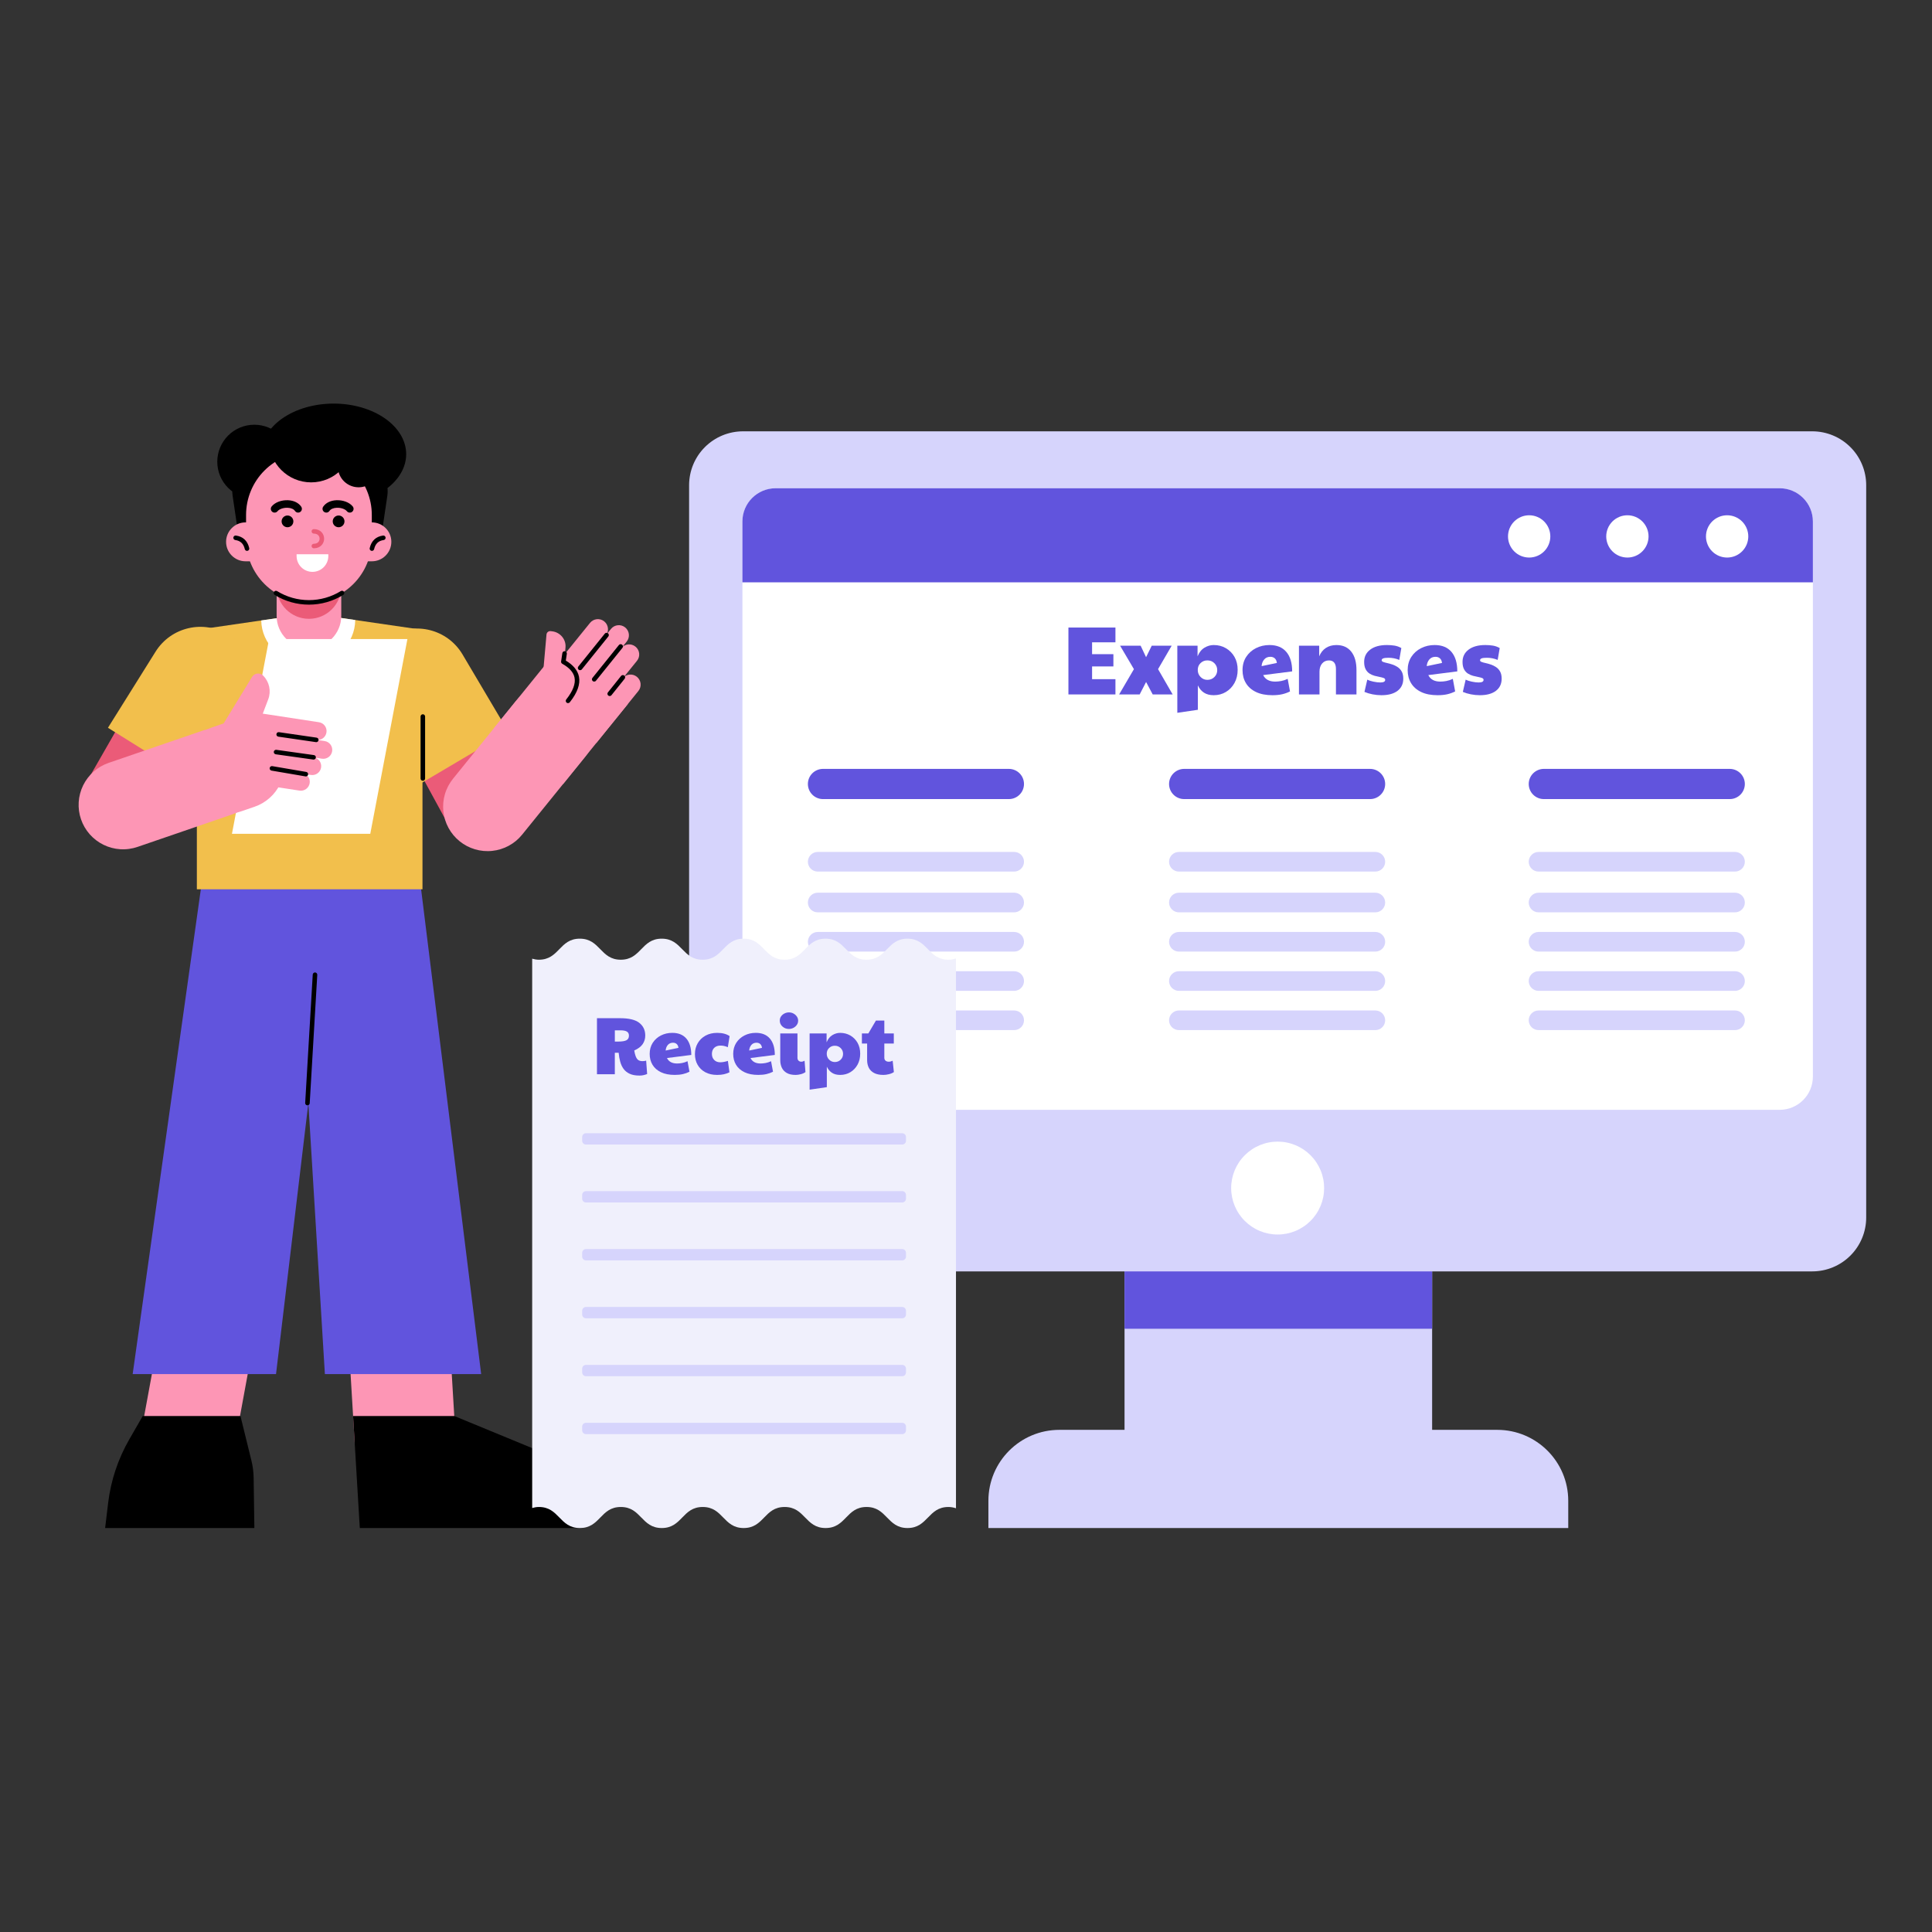 <svg xmlns="http://www.w3.org/2000/svg" xmlns:xlink="http://www.w3.org/1999/xlink" width="1000" zoomAndPan="magnify" viewBox="0 0 750 750" height="1000" preserveAspectRatio="xMidYMid meet" version="1.0"><rect x="0" y="0" width="750" height="750" fill="#333333" stroke="none"/><defs><clipPath id="7e5478687f"><path d="M 383 555 L 609 555 L 609 593.16 L 383 593.16 Z M 383 555 " clip-rule="nonzero"/></clipPath><clipPath id="8eca46a900"><path d="M 267 167 L 724.656 167 L 724.656 494 L 267 494 Z M 267 167 " clip-rule="nonzero"/></clipPath><clipPath id="b700205ceb"><path d="M 40 549 L 99 549 L 99 593.16 L 40 593.16 Z M 40 549 " clip-rule="nonzero"/></clipPath><clipPath id="9ccff2d81f"><path d="M 137 549 L 227 549 L 227 593.16 L 137 593.16 Z M 137 549 " clip-rule="nonzero"/></clipPath><clipPath id="c86b546bbc"><path d="M 101 156.66 L 158 156.66 L 158 196 L 101 196 Z M 101 156.66 " clip-rule="nonzero"/></clipPath><clipPath id="e08dcc6d0c"><path d="M 206 364 L 372 364 L 372 593.16 L 206 593.16 Z M 206 364 " clip-rule="nonzero"/></clipPath></defs><path fill="#d6d4fc" d="M 436.543 447.418 L 555.953 447.418 L 555.953 568.848 L 436.543 568.848 Z M 436.543 447.418 " fill-opacity="1" fill-rule="nonzero"/><g clip-path="url(#7e5478687f)"><path fill="#d6d4fc" d="M 608.797 593.176 L 383.695 593.176 L 383.695 582.613 C 383.695 567.398 396.039 555.066 411.266 555.066 L 581.223 555.066 C 596.449 555.066 608.793 567.398 608.793 582.613 L 608.793 593.176 Z M 608.797 593.176 " fill-opacity="1" fill-rule="nonzero"/></g><path fill="#6154dd" d="M 436.543 394.391 L 555.953 394.391 L 555.953 515.82 L 436.543 515.82 Z M 436.543 394.391 " fill-opacity="1" fill-rule="nonzero"/><g clip-path="url(#8eca46a900)"><path fill="#d6d4fc" d="M 288.445 167.438 L 703.516 167.438 C 704.199 167.438 704.883 167.473 705.566 167.539 C 706.25 167.605 706.926 167.707 707.602 167.84 C 708.273 167.973 708.938 168.141 709.594 168.34 C 710.25 168.535 710.895 168.766 711.527 169.031 C 712.16 169.293 712.781 169.586 713.387 169.906 C 713.992 170.23 714.578 170.582 715.148 170.965 C 715.719 171.344 716.27 171.75 716.797 172.188 C 717.328 172.621 717.836 173.082 718.32 173.566 C 718.805 174.051 719.266 174.559 719.703 175.086 C 720.137 175.617 720.543 176.164 720.926 176.734 C 721.305 177.305 721.66 177.891 721.98 178.496 C 722.305 179.102 722.598 179.719 722.859 180.352 C 723.125 180.984 723.355 181.629 723.555 182.285 C 723.754 182.941 723.918 183.605 724.051 184.277 C 724.188 184.949 724.285 185.625 724.355 186.309 C 724.422 186.992 724.453 187.676 724.453 188.359 L 724.453 472.625 C 724.453 473.312 724.422 473.996 724.355 474.676 C 724.285 475.359 724.188 476.035 724.051 476.707 C 723.918 477.379 723.754 478.043 723.555 478.699 C 723.355 479.355 723.125 480 722.859 480.633 C 722.598 481.266 722.305 481.887 721.98 482.488 C 721.66 483.094 721.305 483.68 720.926 484.25 C 720.543 484.82 720.137 485.371 719.703 485.898 C 719.266 486.43 718.805 486.938 718.32 487.422 C 717.836 487.906 717.328 488.363 716.797 488.801 C 716.27 489.234 715.719 489.641 715.148 490.023 C 714.578 490.402 713.992 490.754 713.387 491.078 C 712.781 491.402 712.16 491.695 711.527 491.957 C 710.895 492.219 710.25 492.449 709.594 492.648 C 708.938 492.848 708.273 493.012 707.602 493.148 C 706.926 493.281 706.25 493.383 705.566 493.449 C 704.883 493.516 704.199 493.551 703.516 493.551 L 288.445 493.551 C 287.762 493.551 287.078 493.516 286.395 493.449 C 285.711 493.383 285.035 493.281 284.363 493.148 C 283.688 493.012 283.023 492.848 282.367 492.648 C 281.711 492.449 281.066 492.219 280.434 491.957 C 279.801 491.695 279.18 491.402 278.574 491.078 C 277.973 490.754 277.383 490.402 276.812 490.023 C 276.242 489.641 275.691 489.234 275.164 488.801 C 274.633 488.363 274.125 487.906 273.641 487.422 C 273.156 486.938 272.695 486.43 272.262 485.898 C 271.824 485.371 271.418 484.82 271.035 484.25 C 270.656 483.68 270.305 483.094 269.98 482.488 C 269.656 481.887 269.363 481.266 269.102 480.633 C 268.84 480 268.609 479.355 268.41 478.699 C 268.211 478.043 268.043 477.379 267.91 476.707 C 267.777 476.035 267.676 475.359 267.609 474.676 C 267.539 473.996 267.508 473.312 267.508 472.625 L 267.508 188.359 C 267.508 187.676 267.539 186.992 267.609 186.309 C 267.676 185.625 267.777 184.949 267.91 184.277 C 268.043 183.605 268.211 182.941 268.41 182.285 C 268.609 181.629 268.84 180.984 269.102 180.352 C 269.363 179.719 269.656 179.102 269.98 178.496 C 270.305 177.891 270.656 177.305 271.035 176.734 C 271.418 176.164 271.824 175.617 272.262 175.086 C 272.695 174.559 273.156 174.051 273.641 173.566 C 274.125 173.082 274.633 172.621 275.164 172.188 C 275.691 171.75 276.242 171.344 276.812 170.965 C 277.383 170.582 277.973 170.23 278.574 169.906 C 279.18 169.586 279.801 169.293 280.434 169.031 C 281.066 168.766 281.711 168.535 282.367 168.34 C 283.023 168.141 283.688 167.973 284.363 167.84 C 285.035 167.707 285.711 167.605 286.395 167.539 C 287.078 167.473 287.762 167.438 288.445 167.438 Z M 288.445 167.438 " fill-opacity="1" fill-rule="nonzero"/></g><path fill="#ffffff" d="M 301.121 189.539 L 690.844 189.539 C 691.691 189.539 692.531 189.621 693.363 189.785 C 694.195 189.953 695.004 190.195 695.785 190.52 C 696.57 190.844 697.312 191.242 698.02 191.711 C 698.723 192.184 699.375 192.719 699.977 193.316 C 700.574 193.918 701.109 194.57 701.582 195.273 C 702.055 195.977 702.449 196.723 702.777 197.504 C 703.102 198.285 703.344 199.094 703.512 199.926 C 703.676 200.758 703.758 201.594 703.758 202.441 L 703.758 417.934 C 703.758 418.781 703.676 419.621 703.512 420.449 C 703.344 421.281 703.102 422.09 702.777 422.871 C 702.449 423.652 702.055 424.398 701.582 425.102 C 701.109 425.809 700.574 426.457 699.977 427.059 C 699.375 427.656 698.723 428.191 698.02 428.664 C 697.312 429.133 696.57 429.531 695.785 429.855 C 695.004 430.18 694.195 430.426 693.363 430.59 C 692.531 430.754 691.691 430.836 690.844 430.836 L 301.121 430.836 C 300.273 430.836 299.434 430.754 298.602 430.59 C 297.77 430.426 296.961 430.18 296.18 429.855 C 295.395 429.531 294.652 429.133 293.945 428.664 C 293.242 428.191 292.59 427.656 291.988 427.059 C 291.391 426.457 290.852 425.809 290.383 425.102 C 289.91 424.398 289.512 423.652 289.188 422.871 C 288.863 422.09 288.621 421.281 288.453 420.449 C 288.289 419.621 288.207 418.781 288.207 417.934 L 288.207 202.441 C 288.207 201.594 288.289 200.758 288.453 199.926 C 288.621 199.094 288.863 198.285 289.188 197.504 C 289.512 196.723 289.91 195.977 290.383 195.273 C 290.852 194.57 291.391 193.918 291.988 193.316 C 292.59 192.719 293.242 192.184 293.945 191.711 C 294.652 191.242 295.395 190.844 296.18 190.52 C 296.961 190.195 297.77 189.953 298.602 189.785 C 299.434 189.621 300.273 189.539 301.121 189.539 Z M 301.121 189.539 " fill-opacity="1" fill-rule="nonzero"/><path fill="#ffffff" d="M 514.027 461.207 C 514.027 461.797 513.996 462.387 513.938 462.973 C 513.883 463.562 513.793 464.145 513.68 464.723 C 513.562 465.301 513.422 465.875 513.25 466.441 C 513.078 467.004 512.879 467.559 512.652 468.105 C 512.426 468.652 512.172 469.184 511.895 469.703 C 511.617 470.227 511.312 470.73 510.984 471.223 C 510.656 471.715 510.305 472.188 509.93 472.645 C 509.555 473.102 509.16 473.539 508.742 473.953 C 508.324 474.371 507.887 474.77 507.43 475.145 C 506.973 475.52 506.496 475.867 506.008 476.195 C 505.516 476.523 505.008 476.828 504.488 477.105 C 503.965 477.387 503.434 477.637 502.887 477.863 C 502.34 478.09 501.785 478.289 501.219 478.461 C 500.652 478.629 500.082 478.773 499.5 478.891 C 498.922 479.004 498.336 479.09 497.75 479.148 C 497.16 479.207 496.57 479.234 495.98 479.234 C 495.391 479.234 494.801 479.207 494.211 479.148 C 493.625 479.09 493.039 479.004 492.461 478.891 C 491.879 478.773 491.309 478.629 490.742 478.461 C 490.176 478.289 489.621 478.09 489.074 477.863 C 488.527 477.637 487.996 477.387 487.473 477.105 C 486.953 476.828 486.445 476.523 485.957 476.195 C 485.465 475.867 484.988 475.516 484.531 475.145 C 484.078 474.77 483.641 474.371 483.223 473.953 C 482.805 473.539 482.406 473.102 482.031 472.645 C 481.656 472.188 481.305 471.715 480.977 471.223 C 480.648 470.73 480.344 470.227 480.066 469.703 C 479.789 469.184 479.535 468.652 479.309 468.105 C 479.082 467.559 478.883 467.004 478.711 466.441 C 478.543 465.875 478.398 465.301 478.281 464.723 C 478.168 464.145 478.082 463.562 478.023 462.973 C 477.965 462.387 477.938 461.797 477.938 461.207 C 477.938 460.617 477.965 460.027 478.023 459.438 C 478.082 458.852 478.168 458.27 478.281 457.688 C 478.398 457.109 478.543 456.539 478.711 455.973 C 478.883 455.406 479.082 454.852 479.309 454.305 C 479.535 453.762 479.789 453.227 480.066 452.707 C 480.344 452.188 480.648 451.68 480.977 451.188 C 481.305 450.699 481.656 450.223 482.031 449.77 C 482.406 449.312 482.805 448.875 483.223 448.457 C 483.641 448.039 484.078 447.645 484.531 447.27 C 484.988 446.895 485.465 446.543 485.957 446.215 C 486.445 445.887 486.953 445.582 487.473 445.305 C 487.996 445.027 488.527 444.773 489.074 444.547 C 489.621 444.324 490.176 444.125 490.742 443.953 C 491.309 443.781 491.879 443.637 492.461 443.523 C 493.039 443.406 493.625 443.32 494.211 443.262 C 494.801 443.207 495.391 443.176 495.98 443.176 C 496.57 443.176 497.16 443.207 497.75 443.262 C 498.336 443.32 498.922 443.406 499.5 443.523 C 500.082 443.637 500.652 443.781 501.219 443.953 C 501.785 444.125 502.34 444.324 502.887 444.547 C 503.434 444.773 503.965 445.027 504.488 445.305 C 505.008 445.582 505.516 445.887 506.008 446.215 C 506.496 446.543 506.973 446.895 507.43 447.27 C 507.887 447.645 508.324 448.039 508.742 448.457 C 509.16 448.875 509.555 449.312 509.93 449.77 C 510.305 450.223 510.656 450.699 510.984 451.188 C 511.312 451.68 511.617 452.188 511.895 452.707 C 512.172 453.227 512.426 453.762 512.652 454.305 C 512.879 454.852 513.078 455.406 513.25 455.973 C 513.422 456.539 513.562 457.109 513.68 457.688 C 513.793 458.27 513.883 458.852 513.938 459.438 C 513.996 460.027 514.027 460.617 514.027 461.207 Z M 514.027 461.207 " fill-opacity="1" fill-rule="nonzero"/><path fill="#6154dd" d="M 703.758 226.07 L 703.758 202.441 C 703.758 195.312 697.973 189.535 690.84 189.535 L 301.117 189.535 C 293.984 189.535 288.203 195.312 288.203 202.441 L 288.203 226.07 Z M 703.758 226.07 " fill-opacity="1" fill-rule="nonzero"/><path fill="#ffffff" d="M 601.832 208.234 C 601.832 208.773 601.781 209.305 601.676 209.836 C 601.57 210.363 601.414 210.875 601.207 211.375 C 601 211.871 600.75 212.344 600.449 212.793 C 600.148 213.242 599.809 213.656 599.43 214.035 C 599.047 214.418 598.633 214.758 598.184 215.059 C 597.734 215.355 597.262 215.609 596.762 215.816 C 596.266 216.02 595.75 216.176 595.223 216.281 C 594.695 216.387 594.16 216.441 593.621 216.441 C 593.082 216.441 592.547 216.387 592.02 216.281 C 591.488 216.176 590.977 216.02 590.477 215.816 C 589.98 215.609 589.504 215.355 589.059 215.059 C 588.609 214.758 588.195 214.418 587.812 214.035 C 587.43 213.656 587.09 213.242 586.789 212.793 C 586.492 212.344 586.238 211.871 586.031 211.375 C 585.824 210.875 585.668 210.363 585.566 209.836 C 585.461 209.305 585.406 208.773 585.406 208.234 C 585.406 207.695 585.461 207.16 585.566 206.633 C 585.668 206.105 585.824 205.59 586.031 205.094 C 586.238 204.594 586.492 204.121 586.789 203.676 C 587.09 203.227 587.43 202.812 587.812 202.43 C 588.195 202.051 588.609 201.711 589.059 201.41 C 589.504 201.109 589.98 200.859 590.477 200.652 C 590.977 200.445 591.488 200.289 592.02 200.184 C 592.547 200.078 593.082 200.027 593.621 200.027 C 594.16 200.027 594.695 200.078 595.223 200.184 C 595.75 200.289 596.266 200.445 596.762 200.652 C 597.262 200.859 597.734 201.109 598.184 201.41 C 598.633 201.711 599.047 202.051 599.43 202.43 C 599.809 202.812 600.148 203.227 600.449 203.676 C 600.75 204.121 601 204.594 601.207 205.094 C 601.414 205.59 601.57 206.105 601.676 206.633 C 601.781 207.16 601.832 207.695 601.832 208.234 Z M 601.832 208.234 " fill-opacity="1" fill-rule="nonzero"/><path fill="#ffffff" d="M 639.965 208.234 C 639.965 208.773 639.91 209.305 639.805 209.836 C 639.699 210.363 639.547 210.875 639.34 211.375 C 639.133 211.871 638.879 212.344 638.578 212.793 C 638.281 213.242 637.941 213.656 637.559 214.035 C 637.176 214.418 636.762 214.758 636.312 215.059 C 635.863 215.355 635.391 215.609 634.895 215.816 C 634.395 216.02 633.883 216.176 633.352 216.281 C 632.824 216.387 632.289 216.441 631.75 216.441 C 631.211 216.441 630.676 216.387 630.148 216.281 C 629.621 216.176 629.105 216.02 628.605 215.816 C 628.109 215.609 627.637 215.355 627.188 215.059 C 626.738 214.758 626.324 214.418 625.941 214.035 C 625.562 213.656 625.223 213.242 624.922 212.793 C 624.621 212.344 624.367 211.871 624.164 211.375 C 623.957 210.875 623.801 210.363 623.695 209.836 C 623.59 209.305 623.535 208.773 623.535 208.234 C 623.535 207.695 623.59 207.16 623.695 206.633 C 623.801 206.105 623.957 205.59 624.164 205.094 C 624.367 204.594 624.621 204.121 624.922 203.676 C 625.223 203.227 625.562 202.812 625.941 202.43 C 626.324 202.051 626.738 201.711 627.188 201.41 C 627.637 201.109 628.109 200.859 628.605 200.652 C 629.105 200.445 629.617 200.289 630.148 200.184 C 630.676 200.078 631.211 200.027 631.75 200.027 C 632.289 200.027 632.824 200.078 633.352 200.184 C 633.883 200.289 634.395 200.445 634.895 200.652 C 635.391 200.859 635.863 201.109 636.312 201.41 C 636.762 201.711 637.176 202.051 637.559 202.43 C 637.941 202.812 638.281 203.227 638.578 203.676 C 638.879 204.121 639.133 204.594 639.34 205.094 C 639.547 205.59 639.699 206.105 639.805 206.633 C 639.91 207.16 639.965 207.695 639.965 208.234 Z M 639.965 208.234 " fill-opacity="1" fill-rule="nonzero"/><path fill="#ffffff" d="M 678.684 208.234 C 678.684 208.773 678.629 209.305 678.523 209.836 C 678.418 210.363 678.266 210.875 678.059 211.375 C 677.852 211.871 677.598 212.344 677.297 212.793 C 677 213.242 676.66 213.656 676.277 214.035 C 675.895 214.418 675.48 214.758 675.031 215.059 C 674.582 215.355 674.109 215.609 673.613 215.816 C 673.113 216.02 672.602 216.176 672.07 216.281 C 671.543 216.387 671.008 216.441 670.469 216.441 C 669.93 216.441 669.395 216.387 668.867 216.281 C 668.336 216.176 667.824 216.02 667.324 215.816 C 666.828 215.609 666.355 215.355 665.906 215.059 C 665.457 214.758 665.043 214.418 664.66 214.035 C 664.281 213.656 663.941 213.242 663.641 212.793 C 663.34 212.344 663.086 211.871 662.883 211.375 C 662.676 210.875 662.52 210.363 662.414 209.836 C 662.309 209.305 662.254 208.773 662.254 208.234 C 662.254 207.695 662.309 207.16 662.414 206.633 C 662.52 206.105 662.676 205.59 662.883 205.094 C 663.086 204.594 663.34 204.121 663.641 203.676 C 663.941 203.227 664.281 202.812 664.66 202.43 C 665.043 202.051 665.457 201.711 665.906 201.41 C 666.355 201.109 666.828 200.859 667.324 200.652 C 667.824 200.445 668.336 200.289 668.867 200.184 C 669.395 200.078 669.93 200.027 670.469 200.027 C 671.008 200.027 671.543 200.078 672.07 200.184 C 672.602 200.289 673.113 200.445 673.613 200.652 C 674.109 200.859 674.582 201.109 675.031 201.41 C 675.48 201.711 675.895 202.051 676.277 202.43 C 676.66 202.812 677 203.227 677.297 203.676 C 677.598 204.121 677.852 204.594 678.059 205.094 C 678.266 205.59 678.418 206.105 678.523 206.633 C 678.629 207.16 678.684 207.695 678.684 208.234 Z M 678.684 208.234 " fill-opacity="1" fill-rule="nonzero"/><path fill="#6154dd" d="M 414.762 269.578 L 414.762 243.609 L 433.012 243.609 L 433.012 249.348 L 423.945 249.348 L 423.945 253.949 L 432.219 253.949 L 432.219 258.707 L 423.945 258.707 L 423.945 263.652 L 433.012 263.652 L 433.012 269.578 Z M 414.762 269.578 " fill-opacity="1" fill-rule="nonzero"/><path fill="#6154dd" d="M 434.441 269.578 L 440.188 259.762 L 434.82 250.664 L 442.793 250.664 L 444.906 255.121 L 447.098 250.664 L 454.84 250.664 L 449.555 259.762 L 455.223 269.578 L 447.477 269.578 L 444.91 264.746 L 442.418 269.578 Z M 434.441 269.578 " fill-opacity="1" fill-rule="nonzero"/><path fill="#6154dd" d="M 465.008 275.539 L 457.035 276.711 L 457.035 250.664 L 464.891 250.664 L 464.891 254.781 C 465.547 253.219 466.445 252.102 467.594 251.422 C 468.738 250.742 469.93 250.402 471.164 250.402 C 472.926 250.402 474.508 250.812 475.902 251.633 C 477.301 252.449 478.41 253.574 479.23 255.008 C 480.047 256.441 480.457 258.117 480.457 260.027 C 480.457 261.941 480.047 263.641 479.23 265.125 C 478.41 266.605 477.305 267.773 475.902 268.613 C 474.504 269.457 472.926 269.879 471.164 269.879 C 469.652 269.879 468.395 269.551 467.387 268.898 C 466.379 268.242 465.582 267.301 465.004 266.066 L 465.004 275.539 Z M 468.711 263.914 C 469.793 263.914 470.699 263.551 471.43 262.82 C 472.16 262.09 472.527 261.195 472.527 260.141 C 472.527 259.082 472.16 258.191 471.43 257.461 C 470.699 256.73 469.793 256.363 468.711 256.363 C 467.625 256.363 466.793 256.711 466.062 257.402 C 465.332 258.094 464.969 258.98 464.969 260.066 C 464.969 261.148 465.332 262.059 466.062 262.801 C 466.793 263.547 467.672 263.918 468.711 263.918 Z M 468.711 263.914 " fill-opacity="1" fill-rule="nonzero"/><path fill="#6154dd" d="M 495.039 264.594 C 495.77 264.594 496.543 264.52 497.363 264.367 C 498.184 264.215 499.016 263.938 499.875 263.535 L 500.781 268.406 C 499.852 268.883 498.836 269.25 497.742 269.504 C 496.645 269.754 495.391 269.879 493.98 269.879 C 491.441 269.879 489.305 269.465 487.578 268.633 C 485.852 267.805 484.551 266.66 483.668 265.199 C 482.785 263.742 482.348 262.055 482.348 260.141 C 482.348 258.23 482.816 256.469 483.762 255.008 C 484.707 253.551 485.973 252.418 487.559 251.613 C 489.148 250.809 490.895 250.402 492.812 250.402 C 495.656 250.402 497.836 251.289 499.348 253.066 C 500.859 254.84 501.617 257.359 501.617 260.633 L 490.355 262.066 C 491.188 263.754 492.75 264.598 495.043 264.598 Z M 489.75 258.594 L 495.68 257.348 C 495.582 256.543 495.305 255.945 494.852 255.555 C 494.398 255.164 493.832 254.969 493.152 254.969 C 492.145 254.969 491.344 255.316 490.754 256.008 C 490.164 256.699 489.828 257.559 489.754 258.594 Z M 489.75 258.594 " fill-opacity="1" fill-rule="nonzero"/><path fill="#6154dd" d="M 504.254 269.578 L 504.254 250.664 L 512.113 250.664 L 512.113 254.781 C 512.695 253.371 513.555 252.293 514.699 251.535 C 515.848 250.781 517.211 250.406 518.801 250.406 C 521.27 250.406 523.184 251.254 524.543 252.953 C 525.902 254.652 526.582 257.051 526.582 260.145 L 526.582 269.582 L 518.613 269.582 L 518.613 259.73 C 518.613 257.492 517.703 256.375 515.891 256.375 C 514.809 256.375 513.926 256.77 513.246 257.562 C 512.566 258.355 512.227 259.418 512.227 260.754 L 512.227 269.586 L 504.254 269.586 Z M 504.254 269.578 " fill-opacity="1" fill-rule="nonzero"/><path fill="#6154dd" d="M 536.254 269.879 C 535.121 269.879 533.977 269.766 532.816 269.539 C 531.66 269.312 530.613 268.996 529.68 268.594 L 530.777 263.84 C 531.359 264.141 532.148 264.398 533.156 264.613 C 534.164 264.828 535.059 264.934 535.836 264.934 C 537.098 264.934 537.727 264.598 537.727 263.918 C 537.727 263.59 537.531 263.352 537.141 263.199 C 536.746 263.051 536.246 262.914 535.629 262.801 C 535.012 262.688 534.352 262.539 533.645 262.352 C 532.941 262.16 532.277 261.871 531.66 261.48 C 531.043 261.09 530.539 260.535 530.148 259.801 C 529.758 259.07 529.562 258.113 529.562 256.934 C 529.562 254.945 530.352 253.363 531.926 252.176 C 533.5 250.996 535.66 250.402 538.406 250.402 C 539.461 250.402 540.449 250.477 541.371 250.629 C 542.289 250.781 543.164 251.094 543.996 251.574 L 543.203 256.176 C 541.867 255.621 540.469 255.348 539.008 255.348 C 538.074 255.348 537.402 255.422 536.988 255.574 C 536.57 255.723 536.363 255.977 536.363 256.328 C 536.363 256.605 536.566 256.82 536.969 256.969 C 537.371 257.121 537.895 257.266 538.535 257.406 C 539.176 257.543 539.852 257.73 540.555 257.973 C 541.262 258.211 541.938 258.543 542.578 258.973 C 543.219 259.398 543.742 259.973 544.145 260.688 C 544.547 261.406 544.75 262.332 544.75 263.461 C 544.75 265.477 544.008 267.047 542.523 268.18 C 541.035 269.312 538.945 269.879 536.25 269.879 Z M 536.254 269.879 " fill-opacity="1" fill-rule="nonzero"/><path fill="#6154dd" d="M 559.148 264.594 C 559.879 264.594 560.652 264.52 561.473 264.367 C 562.289 264.215 563.125 263.938 563.984 263.535 L 564.891 268.406 C 563.957 268.883 562.945 269.25 561.848 269.504 C 560.754 269.754 559.5 269.879 558.09 269.879 C 555.547 269.879 553.414 269.465 551.688 268.633 C 549.961 267.805 548.66 266.66 547.777 265.199 C 546.895 263.742 546.453 262.055 546.453 260.141 C 546.453 258.23 546.926 256.469 547.871 255.008 C 548.812 253.551 550.078 252.418 551.668 251.613 C 553.254 250.809 555.004 250.402 556.918 250.402 C 559.766 250.402 561.945 251.289 563.457 253.066 C 564.965 254.84 565.723 257.359 565.723 260.633 L 554.465 262.066 C 555.297 263.754 556.859 264.598 559.152 264.598 Z M 553.859 258.594 L 559.789 257.348 C 559.691 256.543 559.41 255.945 558.961 255.555 C 558.508 255.164 557.941 254.969 557.262 254.969 C 556.254 254.969 555.453 255.316 554.863 256.008 C 554.27 256.699 553.938 257.559 553.859 258.594 Z M 553.859 258.594 " fill-opacity="1" fill-rule="nonzero"/><path fill="#6154dd" d="M 574.449 269.879 C 573.316 269.879 572.168 269.766 571.008 269.539 C 569.852 269.312 568.805 268.996 567.871 268.594 L 568.969 263.84 C 569.551 264.141 570.344 264.398 571.348 264.613 C 572.355 264.828 573.25 264.934 574.027 264.934 C 575.289 264.934 575.918 264.598 575.918 263.918 C 575.918 263.59 575.723 263.352 575.332 263.199 C 574.938 263.051 574.438 262.914 573.82 262.801 C 573.203 262.688 572.543 262.539 571.836 262.352 C 571.133 262.16 570.469 261.871 569.852 261.48 C 569.234 261.09 568.73 260.535 568.34 259.801 C 567.949 259.07 567.754 258.113 567.754 256.934 C 567.754 254.945 568.543 253.363 570.117 252.176 C 571.691 250.996 573.852 250.402 576.598 250.402 C 577.652 250.402 578.641 250.477 579.562 250.629 C 580.48 250.781 581.355 251.094 582.188 251.574 L 581.395 256.176 C 580.059 255.621 578.66 255.348 577.199 255.348 C 576.266 255.348 575.594 255.422 575.18 255.574 C 574.762 255.723 574.555 255.977 574.555 256.328 C 574.555 256.605 574.758 256.82 575.16 256.969 C 575.562 257.121 576.082 257.266 576.727 257.406 C 577.367 257.543 578.043 257.73 578.746 257.973 C 579.453 258.211 580.129 258.543 580.77 258.973 C 581.41 259.398 581.934 259.973 582.336 260.688 C 582.738 261.406 582.941 262.332 582.941 263.461 C 582.941 265.477 582.199 267.047 580.715 268.18 C 579.227 269.312 577.137 269.879 574.441 269.879 Z M 574.449 269.879 " fill-opacity="1" fill-rule="nonzero"/><path fill="#6154dd" d="M 319.484 298.48 L 391.645 298.48 C 392.031 298.48 392.414 298.52 392.789 298.594 C 393.168 298.668 393.535 298.781 393.891 298.926 C 394.246 299.074 394.586 299.254 394.906 299.469 C 395.227 299.684 395.52 299.926 395.793 300.199 C 396.066 300.469 396.309 300.766 396.523 301.086 C 396.738 301.406 396.918 301.742 397.066 302.098 C 397.211 302.453 397.324 302.82 397.398 303.199 C 397.473 303.574 397.512 303.957 397.512 304.34 L 397.512 304.344 C 397.512 304.73 397.473 305.109 397.398 305.488 C 397.324 305.863 397.211 306.23 397.066 306.586 C 396.918 306.941 396.738 307.281 396.523 307.602 C 396.309 307.922 396.066 308.215 395.793 308.488 C 395.52 308.762 395.227 309.004 394.906 309.219 C 394.586 309.43 394.246 309.609 393.891 309.758 C 393.535 309.906 393.168 310.016 392.789 310.094 C 392.414 310.168 392.031 310.203 391.645 310.203 L 319.484 310.203 C 319.102 310.203 318.719 310.168 318.34 310.094 C 317.965 310.016 317.598 309.906 317.242 309.758 C 316.887 309.609 316.547 309.43 316.227 309.219 C 315.906 309.004 315.609 308.762 315.34 308.488 C 315.066 308.215 314.824 307.922 314.609 307.602 C 314.395 307.281 314.215 306.941 314.066 306.586 C 313.918 306.23 313.809 305.863 313.734 305.488 C 313.656 305.109 313.621 304.73 313.621 304.344 L 313.621 304.34 C 313.621 303.957 313.656 303.574 313.734 303.199 C 313.809 302.82 313.918 302.453 314.066 302.098 C 314.215 301.742 314.395 301.406 314.609 301.086 C 314.824 300.766 315.066 300.469 315.34 300.199 C 315.609 299.926 315.906 299.684 316.227 299.469 C 316.547 299.254 316.887 299.074 317.242 298.926 C 317.598 298.781 317.965 298.668 318.34 298.594 C 318.719 298.52 319.102 298.48 319.484 298.48 Z M 319.484 298.48 " fill-opacity="1" fill-rule="nonzero"/><path fill="#6154dd" d="M 459.695 298.48 L 531.855 298.48 C 532.238 298.48 532.621 298.52 533 298.594 C 533.375 298.668 533.742 298.781 534.098 298.926 C 534.453 299.074 534.793 299.254 535.113 299.469 C 535.434 299.684 535.73 299.926 536 300.199 C 536.273 300.469 536.516 300.766 536.73 301.086 C 536.945 301.406 537.125 301.742 537.273 302.098 C 537.422 302.453 537.531 302.82 537.605 303.199 C 537.684 303.574 537.719 303.957 537.719 304.34 L 537.719 304.344 C 537.719 304.73 537.684 305.109 537.605 305.488 C 537.531 305.863 537.422 306.23 537.273 306.586 C 537.125 306.941 536.945 307.281 536.73 307.602 C 536.516 307.922 536.273 308.215 536 308.488 C 535.73 308.762 535.434 309.004 535.113 309.219 C 534.793 309.43 534.453 309.609 534.098 309.758 C 533.742 309.906 533.375 310.016 533 310.094 C 532.621 310.168 532.238 310.203 531.855 310.203 L 459.695 310.203 C 459.309 310.203 458.926 310.168 458.551 310.094 C 458.172 310.016 457.805 309.906 457.449 309.758 C 457.094 309.609 456.754 309.43 456.434 309.219 C 456.113 309.004 455.82 308.762 455.547 308.488 C 455.273 308.215 455.031 307.922 454.816 307.602 C 454.602 307.281 454.422 306.941 454.273 306.586 C 454.129 306.23 454.016 305.863 453.941 305.488 C 453.867 305.109 453.828 304.73 453.828 304.344 L 453.828 304.34 C 453.828 303.957 453.867 303.574 453.941 303.199 C 454.016 302.82 454.129 302.453 454.273 302.098 C 454.422 301.742 454.602 301.406 454.816 301.086 C 455.031 300.766 455.273 300.469 455.547 300.199 C 455.82 299.926 456.113 299.684 456.434 299.469 C 456.754 299.254 457.094 299.074 457.449 298.926 C 457.805 298.781 458.172 298.668 458.551 298.594 C 458.926 298.52 459.309 298.48 459.695 298.48 Z M 459.695 298.48 " fill-opacity="1" fill-rule="nonzero"/><path fill="#6154dd" d="M 599.316 298.48 L 671.477 298.48 C 671.863 298.48 672.242 298.52 672.621 298.594 C 673 298.668 673.367 298.781 673.723 298.926 C 674.078 299.074 674.414 299.254 674.734 299.469 C 675.055 299.684 675.352 299.926 675.625 300.199 C 675.895 300.469 676.141 300.766 676.352 301.086 C 676.566 301.406 676.75 301.742 676.895 302.098 C 677.043 302.453 677.152 302.82 677.23 303.199 C 677.305 303.574 677.344 303.957 677.344 304.34 L 677.344 304.344 C 677.344 304.73 677.305 305.109 677.23 305.488 C 677.152 305.863 677.043 306.23 676.895 306.586 C 676.75 306.941 676.566 307.281 676.352 307.602 C 676.141 307.922 675.895 308.215 675.625 308.488 C 675.352 308.762 675.055 309.004 674.734 309.219 C 674.414 309.43 674.078 309.609 673.723 309.758 C 673.367 309.906 673 310.016 672.621 310.094 C 672.242 310.168 671.863 310.203 671.477 310.203 L 599.316 310.203 C 598.93 310.203 598.551 310.168 598.172 310.094 C 597.793 310.016 597.426 309.906 597.07 309.758 C 596.715 309.609 596.379 309.43 596.059 309.219 C 595.738 309.004 595.441 308.762 595.168 308.488 C 594.895 308.215 594.652 307.922 594.438 307.602 C 594.227 307.281 594.043 306.941 593.898 306.586 C 593.75 306.23 593.637 305.863 593.562 305.488 C 593.488 305.109 593.449 304.73 593.449 304.344 L 593.449 304.34 C 593.449 303.957 593.488 303.574 593.562 303.199 C 593.637 302.82 593.75 302.453 593.898 302.098 C 594.043 301.742 594.227 301.406 594.438 301.086 C 594.652 300.766 594.895 300.469 595.168 300.199 C 595.441 299.926 595.738 299.684 596.059 299.469 C 596.379 299.254 596.715 299.074 597.07 298.926 C 597.426 298.781 597.793 298.668 598.172 298.594 C 598.551 298.52 598.93 298.48 599.316 298.48 Z M 599.316 298.48 " fill-opacity="1" fill-rule="nonzero"/><path fill="#d6d4fc" d="M 317.434 330.723 L 393.699 330.723 C 394.203 330.723 394.691 330.82 395.156 331.012 C 395.625 331.207 396.035 331.48 396.395 331.836 C 396.754 332.195 397.027 332.605 397.223 333.074 C 397.414 333.539 397.512 334.027 397.512 334.531 C 397.512 335.039 397.414 335.523 397.223 335.992 C 397.027 336.457 396.754 336.871 396.395 337.227 C 396.035 337.586 395.625 337.859 395.156 338.055 C 394.691 338.246 394.203 338.344 393.699 338.344 L 317.434 338.344 C 316.93 338.344 316.441 338.246 315.977 338.055 C 315.508 337.859 315.094 337.586 314.738 337.227 C 314.379 336.871 314.105 336.457 313.91 335.992 C 313.719 335.523 313.621 335.039 313.621 334.531 C 313.621 334.027 313.719 333.539 313.91 333.074 C 314.105 332.605 314.379 332.195 314.738 331.836 C 315.094 331.48 315.508 331.207 315.977 331.012 C 316.441 330.82 316.93 330.723 317.434 330.723 Z M 317.434 330.723 " fill-opacity="1" fill-rule="nonzero"/><path fill="#d6d4fc" d="M 457.641 330.723 L 533.906 330.723 C 534.41 330.723 534.898 330.82 535.363 331.012 C 535.832 331.207 536.246 331.48 536.602 331.836 C 536.961 332.195 537.234 332.605 537.43 333.074 C 537.621 333.539 537.719 334.027 537.719 334.531 C 537.719 335.039 537.621 335.523 537.43 335.992 C 537.234 336.457 536.961 336.871 536.602 337.227 C 536.246 337.586 535.832 337.859 535.363 338.055 C 534.898 338.246 534.41 338.344 533.906 338.344 L 457.641 338.344 C 457.137 338.344 456.648 338.246 456.184 338.055 C 455.715 337.859 455.305 337.586 454.945 337.227 C 454.586 336.871 454.312 336.457 454.117 335.992 C 453.926 335.523 453.828 335.039 453.828 334.531 C 453.828 334.027 453.926 333.539 454.117 333.074 C 454.312 332.605 454.586 332.195 454.945 331.836 C 455.305 331.48 455.715 331.207 456.184 331.012 C 456.648 330.82 457.137 330.723 457.641 330.723 Z M 457.641 330.723 " fill-opacity="1" fill-rule="nonzero"/><path fill="#d6d4fc" d="M 597.266 330.723 L 673.527 330.723 C 674.035 330.723 674.52 330.82 674.988 331.012 C 675.453 331.207 675.867 331.48 676.227 331.836 C 676.582 332.195 676.859 332.605 677.051 333.074 C 677.246 333.539 677.344 334.027 677.344 334.531 C 677.344 335.039 677.246 335.523 677.051 335.992 C 676.859 336.457 676.582 336.871 676.227 337.227 C 675.867 337.586 675.453 337.859 674.988 338.055 C 674.52 338.246 674.035 338.344 673.527 338.344 L 597.266 338.344 C 596.758 338.344 596.273 338.246 595.805 338.055 C 595.34 337.859 594.926 337.586 594.566 337.227 C 594.211 336.871 593.934 336.457 593.742 335.992 C 593.547 335.523 593.449 335.039 593.449 334.531 C 593.449 334.027 593.547 333.539 593.742 333.074 C 593.934 332.605 594.211 332.195 594.566 331.836 C 594.926 331.48 595.34 331.207 595.805 331.012 C 596.273 330.82 596.758 330.723 597.266 330.723 Z M 597.266 330.723 " fill-opacity="1" fill-rule="nonzero"/><path fill="#d6d4fc" d="M 317.434 346.547 L 393.699 346.547 C 394.203 346.547 394.691 346.645 395.156 346.836 C 395.625 347.031 396.035 347.305 396.395 347.664 C 396.754 348.02 397.027 348.434 397.223 348.898 C 397.414 349.367 397.512 349.852 397.512 350.355 C 397.512 350.863 397.414 351.348 397.223 351.816 C 397.027 352.281 396.754 352.695 396.395 353.051 C 396.035 353.41 395.625 353.684 395.156 353.879 C 394.691 354.07 394.203 354.168 393.699 354.168 L 317.434 354.168 C 316.93 354.168 316.441 354.07 315.977 353.879 C 315.508 353.684 315.094 353.41 314.738 353.051 C 314.379 352.695 314.105 352.281 313.91 351.816 C 313.719 351.348 313.621 350.863 313.621 350.355 C 313.621 349.852 313.719 349.367 313.91 348.898 C 314.105 348.434 314.379 348.02 314.738 347.664 C 315.094 347.305 315.508 347.031 315.977 346.836 C 316.441 346.645 316.93 346.547 317.434 346.547 Z M 317.434 346.547 " fill-opacity="1" fill-rule="nonzero"/><path fill="#d6d4fc" d="M 457.641 346.547 L 533.906 346.547 C 534.41 346.547 534.898 346.645 535.363 346.836 C 535.832 347.031 536.246 347.305 536.602 347.664 C 536.961 348.02 537.234 348.434 537.43 348.898 C 537.621 349.367 537.719 349.852 537.719 350.355 C 537.719 350.863 537.621 351.348 537.43 351.816 C 537.234 352.281 536.961 352.695 536.602 353.051 C 536.246 353.41 535.832 353.684 535.363 353.879 C 534.898 354.07 534.41 354.168 533.906 354.168 L 457.641 354.168 C 457.137 354.168 456.648 354.07 456.184 353.879 C 455.715 353.684 455.305 353.41 454.945 353.051 C 454.586 352.695 454.312 352.281 454.117 351.816 C 453.926 351.348 453.828 350.863 453.828 350.355 C 453.828 349.852 453.926 349.367 454.117 348.898 C 454.312 348.434 454.586 348.02 454.945 347.664 C 455.305 347.305 455.715 347.031 456.184 346.836 C 456.648 346.645 457.137 346.547 457.641 346.547 Z M 457.641 346.547 " fill-opacity="1" fill-rule="nonzero"/><path fill="#d6d4fc" d="M 597.266 346.547 L 673.527 346.547 C 674.035 346.547 674.52 346.645 674.988 346.836 C 675.453 347.031 675.867 347.305 676.227 347.664 C 676.582 348.02 676.859 348.434 677.051 348.898 C 677.246 349.367 677.344 349.852 677.344 350.355 C 677.344 350.863 677.246 351.348 677.051 351.816 C 676.859 352.281 676.582 352.695 676.227 353.051 C 675.867 353.41 675.453 353.684 674.988 353.879 C 674.52 354.07 674.035 354.168 673.527 354.168 L 597.266 354.168 C 596.758 354.168 596.273 354.07 595.805 353.879 C 595.34 353.684 594.926 353.41 594.566 353.051 C 594.211 352.695 593.934 352.281 593.742 351.816 C 593.547 351.348 593.449 350.863 593.449 350.355 C 593.449 349.852 593.547 349.367 593.742 348.898 C 593.934 348.434 594.211 348.02 594.566 347.664 C 594.926 347.305 595.34 347.031 595.805 346.836 C 596.273 346.645 596.758 346.547 597.266 346.547 Z M 597.266 346.547 " fill-opacity="1" fill-rule="nonzero"/><path fill="#d6d4fc" d="M 317.434 361.785 L 393.699 361.785 C 394.203 361.785 394.691 361.883 395.156 362.078 C 395.625 362.27 396.035 362.547 396.395 362.902 C 396.754 363.258 397.027 363.672 397.223 364.137 C 397.414 364.605 397.512 365.09 397.512 365.598 C 397.512 366.102 397.414 366.59 397.223 367.055 C 397.027 367.523 396.754 367.934 396.395 368.293 C 396.035 368.648 395.625 368.926 395.156 369.117 C 394.691 369.312 394.203 369.406 393.699 369.406 L 317.434 369.406 C 316.93 369.406 316.441 369.312 315.977 369.117 C 315.508 368.926 315.094 368.648 314.738 368.293 C 314.379 367.934 314.105 367.523 313.91 367.055 C 313.719 366.59 313.621 366.102 313.621 365.598 C 313.621 365.09 313.719 364.605 313.91 364.137 C 314.105 363.672 314.379 363.258 314.738 362.902 C 315.094 362.547 315.508 362.27 315.977 362.078 C 316.441 361.883 316.93 361.785 317.434 361.785 Z M 317.434 361.785 " fill-opacity="1" fill-rule="nonzero"/><path fill="#d6d4fc" d="M 457.641 361.785 L 533.906 361.785 C 534.41 361.785 534.898 361.883 535.363 362.078 C 535.832 362.27 536.246 362.547 536.602 362.902 C 536.961 363.258 537.234 363.672 537.43 364.137 C 537.621 364.605 537.719 365.09 537.719 365.598 C 537.719 366.102 537.621 366.59 537.43 367.055 C 537.234 367.523 536.961 367.934 536.602 368.293 C 536.246 368.648 535.832 368.926 535.363 369.117 C 534.898 369.312 534.41 369.406 533.906 369.406 L 457.641 369.406 C 457.137 369.406 456.648 369.312 456.184 369.117 C 455.715 368.926 455.305 368.648 454.945 368.293 C 454.586 367.934 454.312 367.523 454.117 367.055 C 453.926 366.59 453.828 366.102 453.828 365.598 C 453.828 365.09 453.926 364.605 454.117 364.137 C 454.312 363.672 454.586 363.258 454.945 362.902 C 455.305 362.547 455.715 362.27 456.184 362.078 C 456.648 361.883 457.137 361.785 457.641 361.785 Z M 457.641 361.785 " fill-opacity="1" fill-rule="nonzero"/><path fill="#d6d4fc" d="M 597.266 361.785 L 673.527 361.785 C 674.035 361.785 674.52 361.883 674.988 362.078 C 675.453 362.27 675.867 362.547 676.227 362.902 C 676.582 363.258 676.859 363.672 677.051 364.137 C 677.246 364.605 677.344 365.09 677.344 365.598 C 677.344 366.102 677.246 366.59 677.051 367.055 C 676.859 367.523 676.582 367.934 676.227 368.293 C 675.867 368.648 675.453 368.926 674.988 369.117 C 674.52 369.312 674.035 369.406 673.527 369.406 L 597.266 369.406 C 596.758 369.406 596.273 369.312 595.805 369.117 C 595.34 368.926 594.926 368.648 594.566 368.293 C 594.211 367.934 593.934 367.523 593.742 367.055 C 593.547 366.59 593.449 366.102 593.449 365.598 C 593.449 365.09 593.547 364.605 593.742 364.137 C 593.934 363.672 594.211 363.258 594.566 362.902 C 594.926 362.547 595.34 362.27 595.805 362.078 C 596.273 361.883 596.758 361.785 597.266 361.785 Z M 597.266 361.785 " fill-opacity="1" fill-rule="nonzero"/><path fill="#d6d4fc" d="M 317.434 377.027 L 393.699 377.027 C 394.203 377.027 394.691 377.121 395.156 377.316 C 395.625 377.508 396.035 377.785 396.395 378.141 C 396.754 378.5 397.027 378.91 397.223 379.379 C 397.414 379.844 397.512 380.332 397.512 380.836 C 397.512 381.34 397.414 381.828 397.223 382.293 C 397.027 382.762 396.754 383.172 396.395 383.531 C 396.035 383.887 395.625 384.164 395.156 384.355 C 394.691 384.551 394.203 384.648 393.699 384.648 L 317.434 384.648 C 316.93 384.648 316.441 384.551 315.977 384.355 C 315.508 384.164 315.094 383.887 314.738 383.531 C 314.379 383.172 314.105 382.762 313.91 382.293 C 313.719 381.828 313.621 381.34 313.621 380.836 C 313.621 380.332 313.719 379.844 313.91 379.379 C 314.105 378.91 314.379 378.5 314.738 378.141 C 315.094 377.785 315.508 377.508 315.977 377.316 C 316.441 377.121 316.93 377.027 317.434 377.027 Z M 317.434 377.027 " fill-opacity="1" fill-rule="nonzero"/><path fill="#d6d4fc" d="M 457.641 377.027 L 533.906 377.027 C 534.41 377.027 534.898 377.121 535.363 377.316 C 535.832 377.508 536.246 377.785 536.602 378.141 C 536.961 378.5 537.234 378.91 537.43 379.379 C 537.621 379.844 537.719 380.332 537.719 380.836 C 537.719 381.34 537.621 381.828 537.43 382.293 C 537.234 382.762 536.961 383.172 536.602 383.531 C 536.246 383.887 535.832 384.164 535.363 384.355 C 534.898 384.551 534.41 384.648 533.906 384.648 L 457.641 384.648 C 457.137 384.648 456.648 384.551 456.184 384.355 C 455.715 384.164 455.305 383.887 454.945 383.531 C 454.586 383.172 454.312 382.762 454.117 382.293 C 453.926 381.828 453.828 381.34 453.828 380.836 C 453.828 380.332 453.926 379.844 454.117 379.379 C 454.312 378.91 454.586 378.5 454.945 378.141 C 455.305 377.785 455.715 377.508 456.184 377.316 C 456.648 377.121 457.137 377.027 457.641 377.027 Z M 457.641 377.027 " fill-opacity="1" fill-rule="nonzero"/><path fill="#d6d4fc" d="M 597.266 377.027 L 673.527 377.027 C 674.035 377.027 674.52 377.121 674.988 377.316 C 675.453 377.508 675.867 377.785 676.227 378.141 C 676.582 378.5 676.859 378.91 677.051 379.379 C 677.246 379.844 677.344 380.332 677.344 380.836 C 677.344 381.34 677.246 381.828 677.051 382.293 C 676.859 382.762 676.582 383.172 676.227 383.531 C 675.867 383.887 675.453 384.164 674.988 384.355 C 674.52 384.551 674.035 384.648 673.527 384.648 L 597.266 384.648 C 596.758 384.648 596.273 384.551 595.805 384.355 C 595.34 384.164 594.926 383.887 594.566 383.531 C 594.211 383.172 593.934 382.762 593.742 382.293 C 593.547 381.828 593.449 381.34 593.449 380.836 C 593.449 380.332 593.547 379.844 593.742 379.379 C 593.934 378.91 594.211 378.5 594.566 378.141 C 594.926 377.785 595.34 377.508 595.805 377.316 C 596.273 377.121 596.758 377.027 597.266 377.027 Z M 597.266 377.027 " fill-opacity="1" fill-rule="nonzero"/><path fill="#d6d4fc" d="M 317.434 392.266 L 393.699 392.266 C 394.203 392.266 394.691 392.363 395.156 392.555 C 395.625 392.75 396.035 393.023 396.395 393.383 C 396.754 393.738 397.027 394.152 397.223 394.617 C 397.414 395.086 397.512 395.57 397.512 396.074 C 397.512 396.582 397.414 397.066 397.223 397.535 C 397.027 398 396.754 398.414 396.395 398.77 C 396.035 399.129 395.625 399.402 395.156 399.598 C 394.691 399.789 394.203 399.887 393.699 399.887 L 317.434 399.887 C 316.93 399.887 316.441 399.789 315.977 399.598 C 315.508 399.402 315.094 399.129 314.738 398.77 C 314.379 398.414 314.105 398 313.91 397.535 C 313.719 397.066 313.621 396.582 313.621 396.074 C 313.621 395.57 313.719 395.086 313.91 394.617 C 314.105 394.152 314.379 393.738 314.738 393.383 C 315.094 393.023 315.508 392.75 315.977 392.555 C 316.441 392.363 316.93 392.266 317.434 392.266 Z M 317.434 392.266 " fill-opacity="1" fill-rule="nonzero"/><path fill="#d6d4fc" d="M 457.641 392.266 L 533.906 392.266 C 534.41 392.266 534.898 392.363 535.363 392.555 C 535.832 392.75 536.246 393.023 536.602 393.383 C 536.961 393.738 537.234 394.152 537.43 394.617 C 537.621 395.086 537.719 395.57 537.719 396.074 C 537.719 396.582 537.621 397.066 537.43 397.535 C 537.234 398 536.961 398.414 536.602 398.77 C 536.246 399.129 535.832 399.402 535.363 399.598 C 534.898 399.789 534.41 399.887 533.906 399.887 L 457.641 399.887 C 457.137 399.887 456.648 399.789 456.184 399.598 C 455.715 399.402 455.305 399.129 454.945 398.77 C 454.586 398.414 454.312 398 454.117 397.535 C 453.926 397.066 453.828 396.582 453.828 396.074 C 453.828 395.57 453.926 395.086 454.117 394.617 C 454.312 394.152 454.586 393.738 454.945 393.383 C 455.305 393.023 455.715 392.75 456.184 392.555 C 456.648 392.363 457.137 392.266 457.641 392.266 Z M 457.641 392.266 " fill-opacity="1" fill-rule="nonzero"/><path fill="#d6d4fc" d="M 597.266 392.266 L 673.527 392.266 C 674.035 392.266 674.52 392.363 674.988 392.555 C 675.453 392.75 675.867 393.023 676.227 393.383 C 676.582 393.738 676.859 394.152 677.051 394.617 C 677.246 395.086 677.344 395.57 677.344 396.074 C 677.344 396.582 677.246 397.066 677.051 397.535 C 676.859 398 676.582 398.414 676.227 398.77 C 675.867 399.129 675.453 399.402 674.988 399.598 C 674.52 399.789 674.035 399.887 673.527 399.887 L 597.266 399.887 C 596.758 399.887 596.273 399.789 595.805 399.598 C 595.34 399.402 594.926 399.129 594.566 398.77 C 594.211 398.414 593.934 398 593.742 397.535 C 593.547 397.066 593.449 396.582 593.449 396.074 C 593.449 395.57 593.547 395.086 593.742 394.617 C 593.934 394.152 594.211 393.738 594.566 393.383 C 594.926 393.023 595.34 392.75 595.805 392.555 C 596.273 392.363 596.758 392.266 597.266 392.266 Z M 597.266 392.266 " fill-opacity="1" fill-rule="nonzero"/><path fill="#eb5b78" d="M 162.301 262.594 C 162.797 262.324 163.305 262.078 163.824 261.859 C 164.344 261.637 164.875 261.445 165.414 261.273 C 165.953 261.105 166.5 260.965 167.055 260.852 C 167.609 260.738 168.164 260.648 168.727 260.59 C 169.289 260.531 169.852 260.496 170.418 260.492 C 170.984 260.488 171.547 260.512 172.109 260.562 C 172.676 260.613 173.234 260.691 173.789 260.797 C 174.344 260.902 174.891 261.035 175.434 261.195 C 175.977 261.355 176.512 261.543 177.035 261.754 C 177.559 261.965 178.07 262.203 178.57 262.465 C 179.07 262.727 179.559 263.012 180.031 263.324 C 180.504 263.633 180.957 263.965 181.398 264.32 C 181.84 264.676 182.262 265.051 182.664 265.445 C 183.066 265.844 183.449 266.258 183.809 266.691 C 184.172 267.125 184.512 267.574 184.828 268.043 C 185.148 268.512 185.441 268.992 185.711 269.488 L 204.332 303.641 C 204.602 304.137 204.848 304.645 205.07 305.164 C 205.289 305.684 205.484 306.215 205.652 306.754 C 205.82 307.293 205.961 307.836 206.078 308.391 C 206.191 308.945 206.277 309.5 206.34 310.062 C 206.398 310.625 206.43 311.188 206.434 311.754 C 206.441 312.316 206.418 312.879 206.367 313.441 C 206.316 314.004 206.238 314.562 206.129 315.117 C 206.023 315.676 205.891 316.223 205.73 316.766 C 205.57 317.305 205.387 317.84 205.176 318.363 C 204.961 318.887 204.723 319.398 204.461 319.898 C 204.199 320.398 203.914 320.883 203.602 321.355 C 203.293 321.828 202.961 322.285 202.605 322.723 C 202.25 323.164 201.875 323.582 201.477 323.984 C 201.082 324.387 200.664 324.77 200.23 325.133 C 199.797 325.492 199.348 325.832 198.879 326.152 C 198.41 326.469 197.93 326.762 197.434 327.031 C 196.938 327.305 196.43 327.547 195.906 327.77 C 195.387 327.988 194.855 328.184 194.316 328.352 C 193.777 328.52 193.23 328.66 192.68 328.773 C 192.125 328.891 191.566 328.977 191.004 329.035 C 190.441 329.098 189.879 329.129 189.312 329.133 C 188.75 329.137 188.184 329.113 187.621 329.062 C 187.059 329.012 186.5 328.934 185.945 328.828 C 185.387 328.723 184.84 328.59 184.297 328.43 C 183.754 328.27 183.223 328.086 182.699 327.875 C 182.176 327.66 181.66 327.426 181.16 327.16 C 180.66 326.898 180.176 326.613 179.703 326.305 C 179.23 325.992 178.773 325.66 178.332 325.305 C 177.895 324.953 177.473 324.574 177.07 324.18 C 176.668 323.785 176.285 323.367 175.922 322.934 C 175.559 322.5 175.219 322.051 174.902 321.582 C 174.586 321.117 174.289 320.637 174.02 320.141 L 155.398 285.988 C 155.129 285.492 154.883 284.984 154.664 284.461 C 154.441 283.941 154.246 283.414 154.078 282.875 C 153.91 282.336 153.77 281.789 153.656 281.234 C 153.539 280.684 153.453 280.125 153.395 279.562 C 153.332 279.004 153.301 278.438 153.297 277.875 C 153.293 277.309 153.316 276.746 153.367 276.184 C 153.418 275.621 153.496 275.062 153.602 274.508 C 153.707 273.953 153.84 273.402 154 272.863 C 154.16 272.32 154.348 271.789 154.559 271.266 C 154.77 270.742 155.008 270.23 155.27 269.73 C 155.531 269.23 155.82 268.742 156.129 268.27 C 156.441 267.797 156.773 267.344 157.129 266.902 C 157.48 266.465 157.859 266.043 158.254 265.641 C 158.652 265.238 159.066 264.855 159.5 264.492 C 159.934 264.133 160.387 263.793 160.852 263.477 C 161.32 263.156 161.801 262.863 162.301 262.594 Z M 162.301 262.594 " fill-opacity="1" fill-rule="nonzero"/><path fill="#f2bf4c" d="M 197.312 284.047 L 161.977 304.93 L 144.227 274.949 C 138.457 265.199 141.688 252.621 151.445 246.855 C 161.203 241.09 173.793 244.316 179.562 254.066 Z M 197.312 284.047 " fill-opacity="1" fill-rule="nonzero"/><path fill="#fd96b5" d="M 91.223 560.297 L 54.023 560.297 L 68.844 479.684 L 106.043 479.684 Z M 91.223 560.297 " fill-opacity="1" fill-rule="nonzero"/><g clip-path="url(#b700205ceb)"><path fill="#000000" d="M 98.746 593.176 L 98.465 573.711 C 98.43 571.445 98.141 569.195 97.602 567 L 93.344 549.691 L 74.566 549.691 C 74.566 549.691 55.41 549.691 55.41 549.691 L 50.168 558.801 C 45.801 566.395 43.012 574.793 41.973 583.484 L 40.812 593.176 L 75.027 593.176 C 75.027 593.176 98.746 593.176 98.746 593.176 Z M 98.746 593.176 " fill-opacity="1" fill-rule="nonzero"/></g><path fill="#fd96b5" d="M 137.703 560.297 L 176.98 560.297 L 172.156 479.684 L 132.879 479.684 Z M 137.703 560.297 " fill-opacity="1" fill-rule="nonzero"/><g clip-path="url(#9ccff2d81f)"><path fill="#000000" d="M 139.672 593.176 L 226.188 593.176 L 221.852 577.938 C 219.934 571.191 214.918 565.594 208.387 562.898 L 176.348 549.691 L 137.066 549.691 Z M 139.672 593.176 " fill-opacity="1" fill-rule="nonzero"/></g><path fill="#6154dd" d="M 78.605 340.668 L 51.5 533.418 L 107.152 533.418 L 130.152 340.668 Z M 78.605 340.668 " fill-opacity="1" fill-rule="nonzero"/><path fill="#6154dd" d="M 162.91 340.668 L 186.789 533.418 L 126.117 533.418 L 114.363 340.668 Z M 162.91 340.668 " fill-opacity="1" fill-rule="nonzero"/><path fill="#000000" d="M 119.352 429.086 C 119.336 429.086 119.316 429.086 119.301 429.086 C 118.812 429.059 118.445 428.641 118.473 428.156 L 121.406 378.332 C 121.434 377.848 121.855 377.477 122.336 377.504 C 122.82 377.535 123.191 377.949 123.164 378.434 L 120.23 428.258 C 120.203 428.723 119.812 429.086 119.352 429.086 Z M 119.352 429.086 " fill-opacity="1" fill-rule="nonzero"/><path fill="#f2bf4c" d="M 164.008 345.227 L 164.008 244.496 L 120.215 238.117 L 76.422 244.496 L 76.422 345.227 Z M 164.008 345.227 " fill-opacity="1" fill-rule="nonzero"/><path fill="#ffffff" d="M 120.215 238.117 L 101.41 240.859 C 101.594 249.902 108.988 257.18 118.086 257.18 L 121.223 257.18 C 130.375 257.18 137.801 249.816 137.902 240.695 L 120.211 238.117 Z M 120.215 238.117 " fill-opacity="1" fill-rule="nonzero"/><path fill="#000000" d="M 164.145 303.094 C 163.66 303.094 163.266 302.699 163.266 302.215 L 163.266 278.156 C 163.266 277.672 163.66 277.277 164.145 277.277 C 164.629 277.277 165.023 277.672 165.023 278.156 L 165.023 302.215 C 165.023 302.699 164.629 303.094 164.145 303.094 Z M 164.145 303.094 " fill-opacity="1" fill-rule="nonzero"/><path fill="#eb5b78" d="M 34.48 302.059 L 53.828 268.309 C 54.109 267.82 54.41 267.344 54.738 266.883 C 55.066 266.422 55.418 265.98 55.789 265.555 C 56.16 265.129 56.551 264.723 56.961 264.336 C 57.371 263.945 57.801 263.582 58.25 263.234 C 58.695 262.891 59.16 262.566 59.637 262.266 C 60.117 261.969 60.609 261.691 61.117 261.441 C 61.621 261.188 62.141 260.961 62.668 260.762 C 63.195 260.559 63.734 260.387 64.277 260.238 C 64.824 260.09 65.375 259.969 65.934 259.875 C 66.488 259.781 67.051 259.715 67.613 259.676 C 68.18 259.637 68.742 259.625 69.309 259.641 C 69.875 259.66 70.438 259.703 70.996 259.773 C 71.559 259.848 72.113 259.945 72.664 260.07 C 73.215 260.199 73.758 260.352 74.293 260.531 C 74.832 260.711 75.355 260.914 75.871 261.148 C 76.387 261.379 76.891 261.633 77.383 261.914 C 77.871 262.195 78.348 262.5 78.809 262.828 C 79.27 263.156 79.711 263.504 80.137 263.875 C 80.566 264.246 80.973 264.637 81.359 265.047 C 81.746 265.457 82.113 265.887 82.461 266.332 C 82.805 266.781 83.129 267.242 83.43 267.723 C 83.73 268.199 84.004 268.691 84.258 269.199 C 84.508 269.703 84.734 270.223 84.938 270.75 C 85.137 271.277 85.312 271.812 85.461 272.359 C 85.609 272.902 85.73 273.453 85.824 274.012 C 85.918 274.566 85.984 275.129 86.023 275.691 C 86.062 276.254 86.074 276.82 86.055 277.383 C 86.039 277.949 85.996 278.512 85.922 279.07 C 85.852 279.629 85.754 280.188 85.625 280.738 C 85.5 281.285 85.348 281.828 85.168 282.367 C 84.988 282.902 84.781 283.426 84.551 283.941 C 84.316 284.457 84.062 284.961 83.781 285.449 L 64.438 319.199 C 64.156 319.688 63.852 320.164 63.523 320.625 C 63.195 321.082 62.848 321.527 62.477 321.953 C 62.105 322.379 61.715 322.785 61.301 323.172 C 60.891 323.559 60.461 323.926 60.016 324.273 C 59.566 324.617 59.105 324.941 58.625 325.238 C 58.145 325.539 57.652 325.816 57.148 326.066 C 56.641 326.32 56.125 326.547 55.594 326.746 C 55.066 326.945 54.531 327.121 53.984 327.27 C 53.438 327.418 52.887 327.539 52.332 327.633 C 51.773 327.727 51.211 327.793 50.648 327.832 C 50.086 327.871 49.52 327.883 48.953 327.863 C 48.391 327.848 47.828 327.805 47.266 327.734 C 46.707 327.66 46.148 327.562 45.598 327.434 C 45.047 327.309 44.504 327.156 43.969 326.977 C 43.434 326.797 42.906 326.59 42.391 326.359 C 41.875 326.129 41.371 325.871 40.883 325.594 C 40.391 325.312 39.914 325.008 39.457 324.68 C 38.996 324.352 38.551 324.004 38.125 323.633 C 37.699 323.262 37.293 322.871 36.902 322.461 C 36.516 322.051 36.148 321.621 35.805 321.172 C 35.457 320.727 35.133 320.262 34.836 319.785 C 34.535 319.305 34.258 318.812 34.008 318.309 C 33.754 317.805 33.527 317.285 33.328 316.758 C 33.125 316.23 32.953 315.695 32.805 315.148 C 32.656 314.605 32.535 314.055 32.441 313.496 C 32.348 312.938 32.281 312.379 32.242 311.816 C 32.203 311.254 32.191 310.688 32.207 310.125 C 32.223 309.559 32.27 308.996 32.34 308.438 C 32.41 307.875 32.512 307.32 32.637 306.77 C 32.762 306.219 32.918 305.676 33.098 305.141 C 33.277 304.605 33.48 304.082 33.715 303.566 C 33.945 303.051 34.203 302.547 34.48 302.059 Z M 34.48 302.059 " fill-opacity="1" fill-rule="nonzero"/><path fill="#f2bf4c" d="M 76.727 304.258 L 41.91 282.52 L 60.387 252.98 C 66.395 243.371 79.059 240.453 88.676 246.457 C 98.289 252.461 101.211 265.113 95.203 274.719 Z M 76.727 304.258 " fill-opacity="1" fill-rule="nonzero"/><path fill="#000000" d="M 77.391 303.852 C 77.238 303.852 77.086 303.812 76.945 303.73 C 76.527 303.48 76.391 302.945 76.633 302.523 L 85.574 287.32 C 85.82 286.902 86.359 286.762 86.777 287.008 C 87.199 287.254 87.336 287.793 87.094 288.211 L 78.152 303.414 C 77.988 303.695 77.695 303.848 77.391 303.848 Z M 77.391 303.852 " fill-opacity="1" fill-rule="nonzero"/><path fill="#fd96b5" d="M 191.75 282.676 L 216.898 251.602 L 243.742 273.285 L 218.59 304.363 Z M 191.75 282.676 " fill-opacity="1" fill-rule="nonzero"/><path fill="#fd96b5" d="M 217.711 271.77 L 209.98 270.777 L 212.152 246.312 C 212.223 245.488 212.965 244.902 213.805 245.012 L 214.441 245.09 C 217.52 245.484 219.797 248.266 219.527 251.301 Z M 217.711 271.77 " fill-opacity="1" fill-rule="nonzero"/><path fill="#fd96b5" d="M 230.988 288.32 L 226.047 284.328 C 225.602 283.969 225.531 283.32 225.891 282.871 L 241.719 263.312 C 243.082 261.629 245.551 261.367 247.234 262.73 C 248.922 264.09 249.18 266.559 247.82 268.242 L 231.621 288.258 C 231.465 288.449 231.18 288.48 230.984 288.324 Z M 230.988 288.32 " fill-opacity="1" fill-rule="nonzero"/><path fill="#fd96b5" d="M 232.051 273.691 L 227.562 270.062 C 227.117 269.703 227.047 269.055 227.406 268.605 L 241.172 251.602 C 242.535 249.918 245 249.656 246.688 251.02 C 248.371 252.379 248.633 254.844 247.27 256.527 L 233.504 273.535 C 233.145 273.98 232.492 274.047 232.047 273.691 Z M 232.051 273.691 " fill-opacity="1" fill-rule="nonzero"/><path fill="#fd96b5" d="M 225.301 269.645 L 220.812 266.016 C 220.367 265.656 220.297 265.008 220.656 264.559 L 237.176 244.148 C 238.539 242.465 241.008 242.203 242.691 243.566 C 244.375 244.93 244.637 247.395 243.273 249.078 L 226.754 269.488 C 226.395 269.934 225.742 270 225.297 269.645 Z M 225.301 269.645 " fill-opacity="1" fill-rule="nonzero"/><path fill="#fd96b5" d="M 219.238 264.746 L 214.75 261.117 C 214.305 260.758 214.234 260.109 214.594 259.664 L 229.047 241.805 C 230.41 240.121 232.875 239.859 234.562 241.223 C 236.246 242.586 236.508 245.051 235.145 246.734 L 220.691 264.59 C 220.332 265.035 219.68 265.105 219.234 264.746 Z M 219.238 264.746 " fill-opacity="1" fill-rule="nonzero"/><path fill="#fd96b5" d="M 175.852 302.316 L 200.328 272.078 C 200.684 271.637 201.059 271.219 201.457 270.816 C 201.852 270.414 202.27 270.031 202.703 269.668 C 203.137 269.309 203.586 268.969 204.055 268.652 C 204.523 268.336 205.004 268.039 205.5 267.77 C 206 267.5 206.508 267.258 207.027 267.035 C 207.547 266.816 208.078 266.621 208.617 266.453 C 209.156 266.285 209.703 266.145 210.258 266.031 C 210.812 265.918 211.371 265.832 211.934 265.77 C 212.492 265.711 213.059 265.68 213.625 265.676 C 214.188 265.672 214.754 265.695 215.316 265.746 C 215.879 265.797 216.438 265.875 216.992 265.984 C 217.547 266.09 218.098 266.223 218.637 266.383 C 219.18 266.543 219.715 266.727 220.238 266.941 C 220.762 267.152 221.273 267.391 221.773 267.652 C 222.273 267.914 222.762 268.203 223.234 268.512 C 223.703 268.824 224.16 269.156 224.602 269.512 C 225.039 269.867 225.461 270.242 225.863 270.637 C 226.266 271.035 226.648 271.449 227.012 271.883 C 227.371 272.316 227.711 272.77 228.027 273.234 C 228.348 273.703 228.641 274.184 228.91 274.68 C 229.18 275.176 229.426 275.688 229.645 276.207 C 229.867 276.727 230.059 277.254 230.227 277.797 C 230.395 278.336 230.535 278.879 230.652 279.434 C 230.766 279.988 230.852 280.543 230.91 281.105 C 230.973 281.668 231.004 282.23 231.008 282.797 C 231.012 283.359 230.988 283.926 230.938 284.484 C 230.887 285.047 230.805 285.605 230.699 286.16 C 230.594 286.715 230.461 287.266 230.301 287.805 C 230.141 288.348 229.953 288.879 229.742 289.402 C 229.527 289.926 229.289 290.438 229.027 290.938 C 228.766 291.438 228.48 291.926 228.168 292.398 C 227.855 292.867 227.523 293.324 227.168 293.762 L 202.695 324.004 C 202.34 324.445 201.961 324.863 201.566 325.266 C 201.168 325.668 200.754 326.051 200.32 326.414 C 199.883 326.773 199.434 327.113 198.965 327.43 C 198.5 327.746 198.016 328.039 197.52 328.312 C 197.023 328.582 196.516 328.824 195.992 329.047 C 195.473 329.266 194.941 329.461 194.402 329.625 C 193.863 329.793 193.316 329.938 192.762 330.051 C 192.211 330.164 191.652 330.25 191.09 330.309 C 190.527 330.371 189.965 330.402 189.398 330.406 C 188.832 330.41 188.27 330.387 187.707 330.336 C 187.145 330.285 186.586 330.203 186.027 330.098 C 185.473 329.992 184.926 329.859 184.383 329.699 C 183.84 329.539 183.309 329.352 182.785 329.141 C 182.262 328.93 181.75 328.691 181.246 328.43 C 180.746 328.164 180.262 327.879 179.789 327.57 C 179.316 327.258 178.859 326.926 178.422 326.57 C 177.98 326.215 177.559 325.84 177.156 325.441 C 176.754 325.047 176.371 324.633 176.012 324.199 C 175.648 323.762 175.309 323.312 174.992 322.844 C 174.676 322.379 174.383 321.898 174.109 321.402 C 173.84 320.902 173.598 320.395 173.375 319.875 C 173.156 319.355 172.961 318.824 172.793 318.285 C 172.625 317.746 172.484 317.203 172.371 316.648 C 172.258 316.094 172.168 315.539 172.109 314.977 C 172.051 314.414 172.02 313.852 172.016 313.285 C 172.012 312.723 172.035 312.156 172.086 311.594 C 172.137 311.031 172.215 310.473 172.32 309.918 C 172.43 309.363 172.562 308.816 172.723 308.273 C 172.883 307.734 173.066 307.199 173.281 306.676 C 173.492 306.152 173.73 305.645 173.992 305.141 C 174.258 304.641 174.543 304.156 174.855 303.684 C 175.164 303.211 175.496 302.758 175.852 302.316 Z M 175.852 302.316 " fill-opacity="1" fill-rule="nonzero"/><path fill="#000000" d="M 225.191 260.172 C 224.996 260.172 224.801 260.105 224.637 259.977 C 224.262 259.672 224.199 259.117 224.504 258.738 L 234.785 245.973 C 235.09 245.598 235.641 245.535 236.023 245.84 C 236.398 246.145 236.461 246.695 236.156 247.078 L 225.875 259.844 C 225.703 260.059 225.445 260.172 225.191 260.172 Z M 225.191 260.172 " fill-opacity="1" fill-rule="nonzero"/><path fill="#000000" d="M 230.664 264.59 C 230.469 264.59 230.277 264.527 230.113 264.398 C 229.734 264.09 229.672 263.539 229.98 263.16 L 240.258 250.395 C 240.562 250.016 241.117 249.957 241.496 250.262 C 241.871 250.566 241.934 251.117 241.629 251.496 L 231.352 264.262 C 231.176 264.48 230.922 264.59 230.664 264.59 Z M 230.664 264.59 " fill-opacity="1" fill-rule="nonzero"/><path fill="#000000" d="M 236.684 270.207 C 236.492 270.207 236.297 270.145 236.133 270.012 C 235.754 269.711 235.691 269.156 235.996 268.777 L 241.109 262.391 C 241.414 262.012 241.969 261.949 242.348 262.254 C 242.727 262.559 242.789 263.113 242.484 263.492 L 237.371 269.875 C 237.195 270.094 236.941 270.207 236.684 270.207 Z M 236.684 270.207 " fill-opacity="1" fill-rule="nonzero"/><path fill="#000000" d="M 220.504 272.953 C 220.312 272.953 220.121 272.891 219.957 272.762 C 219.578 272.457 219.516 271.906 219.816 271.527 C 222.422 268.25 223.504 265.391 223.035 263.039 C 222.629 261.012 221.023 259.203 218.266 257.672 C 217.945 257.492 217.77 257.137 217.82 256.773 L 218.301 253.543 C 218.375 253.066 218.82 252.73 219.301 252.805 C 219.781 252.875 220.113 253.324 220.043 253.801 L 219.652 256.438 C 222.559 258.176 224.277 260.277 224.758 262.695 C 225.332 265.578 224.133 268.918 221.191 272.617 C 221.016 272.836 220.762 272.949 220.504 272.949 Z M 220.504 272.953 " fill-opacity="1" fill-rule="nonzero"/><path fill="#000000" d="M 113.094 179.238 C 113.094 180.18 113 181.113 112.816 182.039 C 112.633 182.965 112.359 183.863 112 184.734 C 111.637 185.605 111.195 186.434 110.672 187.215 C 110.145 188 109.551 188.727 108.883 189.391 C 108.215 190.059 107.488 190.652 106.703 191.18 C 105.922 191.703 105.094 192.145 104.219 192.504 C 103.348 192.867 102.449 193.137 101.523 193.324 C 100.598 193.508 99.664 193.598 98.719 193.598 C 97.777 193.598 96.84 193.508 95.914 193.324 C 94.992 193.137 94.09 192.867 93.219 192.504 C 92.348 192.145 91.52 191.703 90.734 191.18 C 89.949 190.652 89.223 190.059 88.559 189.391 C 87.891 188.727 87.293 188 86.77 187.215 C 86.246 186.434 85.801 185.605 85.441 184.734 C 85.078 183.863 84.809 182.965 84.625 182.039 C 84.438 181.113 84.348 180.18 84.348 179.238 C 84.348 178.293 84.438 177.359 84.625 176.438 C 84.809 175.512 85.078 174.613 85.441 173.742 C 85.801 172.871 86.246 172.043 86.77 171.258 C 87.293 170.477 87.891 169.75 88.559 169.082 C 89.223 168.418 89.949 167.82 90.734 167.297 C 91.52 166.773 92.348 166.332 93.219 165.969 C 94.09 165.609 94.992 165.336 95.914 165.152 C 96.84 164.969 97.777 164.879 98.719 164.879 C 99.664 164.879 100.598 164.969 101.523 165.152 C 102.449 165.336 103.348 165.609 104.219 165.969 C 105.094 166.332 105.922 166.773 106.703 167.297 C 107.488 167.82 108.215 168.418 108.883 169.082 C 109.551 169.75 110.145 170.477 110.672 171.258 C 111.195 172.043 111.637 172.871 112 173.742 C 112.359 174.613 112.633 175.512 112.816 176.438 C 113 177.359 113.094 178.293 113.094 179.238 Z M 113.094 179.238 " fill-opacity="1" fill-rule="nonzero"/><g clip-path="url(#c86b546bbc)"><path fill="#000000" d="M 157.68 176.305 C 157.68 176.949 157.633 177.59 157.543 178.23 C 157.453 178.871 157.316 179.508 157.137 180.137 C 156.957 180.77 156.734 181.391 156.465 182.008 C 156.199 182.621 155.891 183.227 155.535 183.82 C 155.184 184.414 154.789 184.996 154.355 185.562 C 153.918 186.129 153.445 186.68 152.934 187.215 C 152.422 187.75 151.871 188.266 151.289 188.762 C 150.703 189.262 150.082 189.734 149.43 190.191 C 148.781 190.645 148.098 191.078 147.383 191.484 C 146.672 191.895 145.93 192.273 145.164 192.633 C 144.398 192.988 143.605 193.32 142.793 193.625 C 141.98 193.926 141.148 194.199 140.297 194.445 C 139.445 194.691 138.578 194.91 137.695 195.098 C 136.812 195.281 135.918 195.438 135.012 195.566 C 134.109 195.691 133.199 195.785 132.281 195.848 C 131.363 195.91 130.441 195.941 129.52 195.941 C 128.598 195.941 127.676 195.91 126.758 195.848 C 125.84 195.785 124.93 195.691 124.027 195.566 C 123.121 195.438 122.227 195.281 121.344 195.098 C 120.461 194.91 119.594 194.691 118.742 194.445 C 117.891 194.199 117.059 193.926 116.246 193.625 C 115.43 193.32 114.641 192.988 113.875 192.633 C 113.109 192.273 112.367 191.895 111.656 191.484 C 110.941 191.078 110.258 190.645 109.605 190.191 C 108.957 189.734 108.336 189.262 107.75 188.762 C 107.168 188.266 106.617 187.75 106.105 187.215 C 105.594 186.68 105.121 186.129 104.684 185.562 C 104.25 184.996 103.855 184.414 103.504 183.82 C 103.148 183.227 102.84 182.621 102.57 182.008 C 102.305 181.391 102.082 180.77 101.902 180.137 C 101.723 179.508 101.586 178.871 101.496 178.23 C 101.406 177.59 101.359 176.949 101.359 176.305 C 101.359 175.664 101.406 175.023 101.496 174.383 C 101.586 173.742 101.723 173.105 101.902 172.477 C 102.082 171.844 102.305 171.223 102.57 170.605 C 102.84 169.992 103.148 169.387 103.504 168.793 C 103.855 168.199 104.25 167.617 104.684 167.051 C 105.121 166.484 105.594 165.934 106.105 165.398 C 106.617 164.863 107.168 164.348 107.75 163.852 C 108.336 163.352 108.957 162.875 109.605 162.422 C 110.258 161.969 110.941 161.535 111.656 161.129 C 112.367 160.719 113.109 160.336 113.875 159.98 C 114.641 159.621 115.43 159.293 116.246 158.988 C 117.059 158.688 117.891 158.41 118.742 158.164 C 119.594 157.918 120.461 157.703 121.344 157.516 C 122.227 157.328 123.121 157.172 124.027 157.047 C 124.93 156.922 125.84 156.828 126.758 156.766 C 127.676 156.703 128.598 156.672 129.52 156.672 C 130.441 156.672 131.363 156.703 132.281 156.766 C 133.199 156.828 134.109 156.922 135.012 157.047 C 135.918 157.172 136.812 157.328 137.695 157.516 C 138.578 157.703 139.445 157.918 140.297 158.164 C 141.148 158.41 141.98 158.688 142.793 158.988 C 143.605 159.293 144.398 159.621 145.164 159.98 C 145.93 160.336 146.672 160.719 147.383 161.129 C 148.098 161.535 148.781 161.969 149.43 162.422 C 150.082 162.875 150.703 163.352 151.289 163.852 C 151.871 164.348 152.422 164.863 152.934 165.398 C 153.445 165.934 153.918 166.484 154.355 167.051 C 154.789 167.617 155.184 168.199 155.535 168.793 C 155.891 169.387 156.199 169.992 156.465 170.605 C 156.734 171.223 156.957 171.844 157.137 172.477 C 157.316 173.105 157.453 173.742 157.543 174.383 C 157.633 175.023 157.68 175.664 157.68 176.305 Z M 157.68 176.305 " fill-opacity="1" fill-rule="nonzero"/></g><path fill="#000000" d="M 125.363 208.566 L 147.496 211.832 L 150.375 192.367 C 151.277 186.262 147.051 180.578 140.938 179.68 C 134.828 178.777 129.141 183 128.238 189.105 L 125.363 208.57 Z M 125.363 208.566 " fill-opacity="1" fill-rule="nonzero"/><path fill="#000000" d="M 115.297 208.566 L 93.164 211.832 L 90.289 192.367 C 89.387 186.262 93.609 180.578 99.723 179.68 C 105.836 178.777 111.523 183 112.422 189.105 L 115.297 208.57 Z M 115.297 208.566 " fill-opacity="1" fill-rule="nonzero"/><path fill="#fd96b5" d="M 102.648 217.895 L 95.324 217.895 C 91.152 217.895 87.766 214.512 87.766 210.34 C 87.766 206.172 91.152 202.789 95.324 202.789 L 102.648 202.789 C 102.648 202.789 102.648 217.895 102.648 217.895 Z M 102.648 217.895 " fill-opacity="1" fill-rule="nonzero"/><path fill="#fd96b5" d="M 137.035 217.895 L 144.359 217.895 C 148.535 217.895 151.918 214.512 151.918 210.34 C 151.918 206.172 148.535 202.789 144.359 202.789 L 137.035 202.789 C 137.035 202.789 137.035 217.895 137.035 217.895 Z M 137.035 217.895 " fill-opacity="1" fill-rule="nonzero"/><path fill="#fd96b5" d="M 119.93 251.621 C 113 251.621 107.387 246.008 107.387 239.086 L 107.387 219.262 L 132.477 219.262 L 132.477 239.086 C 132.477 246.008 126.859 251.621 119.934 251.621 Z M 119.93 251.621 " fill-opacity="1" fill-rule="nonzero"/><path fill="#eb5b78" d="M 119.93 240.223 C 113 240.223 107.387 234.613 107.387 227.691 L 107.387 207.863 L 132.477 207.863 L 132.477 227.691 C 132.477 234.613 126.859 240.223 119.934 240.223 Z M 119.93 240.223 " fill-opacity="1" fill-rule="nonzero"/><path fill="#fd96b5" d="M 119.926 175.504 L 119.93 175.504 C 120.73 175.504 121.527 175.543 122.32 175.621 C 123.117 175.699 123.906 175.816 124.691 175.973 C 125.473 176.129 126.25 176.324 127.012 176.555 C 127.777 176.785 128.531 177.055 129.27 177.359 C 130.008 177.668 130.727 178.008 131.434 178.383 C 132.137 178.762 132.824 179.172 133.488 179.613 C 134.152 180.059 134.793 180.531 135.41 181.039 C 136.027 181.547 136.621 182.082 137.188 182.648 C 137.75 183.211 138.285 183.801 138.793 184.418 C 139.301 185.035 139.777 185.676 140.219 186.34 C 140.664 187.004 141.074 187.691 141.453 188.395 C 141.828 189.098 142.172 189.82 142.477 190.559 C 142.781 191.297 143.051 192.047 143.281 192.809 C 143.516 193.574 143.707 194.348 143.863 195.133 C 144.02 195.914 144.137 196.703 144.215 197.5 C 144.293 198.293 144.332 199.09 144.332 199.887 L 144.332 209.461 C 144.332 210.262 144.293 211.059 144.215 211.852 C 144.137 212.648 144.02 213.438 143.863 214.219 C 143.707 215.004 143.516 215.777 143.281 216.539 C 143.051 217.305 142.781 218.055 142.477 218.793 C 142.172 219.531 141.828 220.25 141.453 220.957 C 141.074 221.66 140.664 222.344 140.219 223.008 C 139.777 223.672 139.301 224.312 138.793 224.93 C 138.285 225.547 137.75 226.141 137.188 226.703 C 136.621 227.27 136.027 227.805 135.41 228.312 C 134.793 228.816 134.152 229.293 133.488 229.734 C 132.824 230.18 132.137 230.59 131.434 230.965 C 130.727 231.344 130.008 231.684 129.27 231.988 C 128.531 232.293 127.777 232.562 127.012 232.797 C 126.25 233.027 125.473 233.223 124.691 233.375 C 123.906 233.531 123.117 233.648 122.32 233.727 C 121.527 233.805 120.73 233.844 119.93 233.844 L 119.926 233.844 C 119.129 233.844 118.328 233.805 117.535 233.727 C 116.738 233.648 115.949 233.531 115.164 233.375 C 114.383 233.223 113.605 233.027 112.844 232.797 C 112.078 232.562 111.324 232.293 110.586 231.988 C 109.848 231.684 109.129 231.344 108.422 230.965 C 107.719 230.59 107.031 230.18 106.367 229.734 C 105.703 229.293 105.062 228.816 104.445 228.312 C 103.828 227.805 103.234 227.27 102.672 226.703 C 102.105 226.141 101.57 225.547 101.062 224.93 C 100.555 224.312 100.078 223.672 99.637 223.008 C 99.191 222.344 98.781 221.66 98.402 220.957 C 98.027 220.25 97.688 219.531 97.379 218.793 C 97.074 218.055 96.805 217.305 96.574 216.539 C 96.34 215.777 96.148 215.004 95.992 214.219 C 95.836 213.438 95.719 212.648 95.641 211.852 C 95.562 211.059 95.523 210.262 95.523 209.461 L 95.523 199.887 C 95.523 199.09 95.562 198.293 95.641 197.5 C 95.719 196.703 95.836 195.914 95.992 195.133 C 96.148 194.348 96.34 193.574 96.574 192.809 C 96.805 192.047 97.074 191.297 97.379 190.559 C 97.688 189.82 98.027 189.098 98.402 188.395 C 98.781 187.691 99.191 187.004 99.637 186.34 C 100.078 185.676 100.555 185.035 101.062 184.418 C 101.57 183.801 102.105 183.211 102.672 182.648 C 103.234 182.082 103.828 181.547 104.445 181.039 C 105.062 180.531 105.703 180.059 106.367 179.613 C 107.031 179.172 107.719 178.762 108.422 178.383 C 109.129 178.008 109.848 177.668 110.586 177.359 C 111.324 177.055 112.078 176.785 112.844 176.555 C 113.605 176.324 114.383 176.129 115.164 175.973 C 115.949 175.816 116.738 175.699 117.535 175.621 C 118.328 175.543 119.129 175.504 119.926 175.504 Z M 119.926 175.504 " fill-opacity="1" fill-rule="nonzero"/><path fill="#000000" d="M 119.93 234.723 C 115.23 234.723 110.641 233.426 106.66 230.969 C 106.246 230.715 106.121 230.172 106.375 229.762 C 106.629 229.348 107.172 229.219 107.586 229.473 C 111.289 231.762 115.555 232.965 119.93 232.965 C 124.305 232.965 128.598 231.75 132.309 229.453 C 132.723 229.195 133.266 229.324 133.523 229.734 C 133.777 230.148 133.648 230.688 133.238 230.945 C 129.25 233.414 124.648 234.723 119.934 234.723 Z M 119.93 234.723 " fill-opacity="1" fill-rule="nonzero"/><path fill="#000000" d="M 120.785 187.254 C 111.734 187.254 104.395 179.926 104.395 170.883 L 104.395 167.805 C 104.395 167.805 137.168 167.805 137.168 167.805 L 137.168 170.883 C 137.168 179.926 129.832 187.254 120.781 187.254 Z M 120.785 187.254 " fill-opacity="1" fill-rule="nonzero"/><path fill="#000000" d="M 134.258 187.465 C 137.77 190.199 142.836 189.57 145.57 186.059 L 148.633 182.133 L 135.91 172.234 L 132.852 176.164 C 130.117 179.672 130.746 184.73 134.258 187.465 Z M 134.258 187.465 " fill-opacity="1" fill-rule="nonzero"/><path fill="#000000" d="M 113.883 202.395 C 113.883 202.699 113.824 202.988 113.711 203.27 C 113.594 203.547 113.43 203.793 113.215 204.008 C 113 204.223 112.754 204.387 112.477 204.5 C 112.195 204.617 111.906 204.676 111.602 204.676 C 111.301 204.676 111.008 204.617 110.73 204.5 C 110.449 204.387 110.203 204.223 109.988 204.008 C 109.773 203.793 109.609 203.547 109.492 203.27 C 109.379 202.988 109.32 202.699 109.32 202.395 C 109.32 202.094 109.379 201.801 109.492 201.523 C 109.609 201.242 109.773 200.996 109.988 200.785 C 110.203 200.57 110.449 200.406 110.73 200.289 C 111.008 200.172 111.301 200.117 111.602 200.117 C 111.906 200.117 112.195 200.172 112.477 200.289 C 112.754 200.406 113 200.57 113.215 200.785 C 113.43 200.996 113.594 201.242 113.711 201.523 C 113.824 201.801 113.883 202.094 113.883 202.395 Z M 113.883 202.395 " fill-opacity="1" fill-rule="nonzero"/><path fill="#000000" d="M 133.727 202.395 C 133.727 202.699 133.668 202.988 133.555 203.27 C 133.438 203.547 133.273 203.793 133.059 204.008 C 132.844 204.223 132.598 204.387 132.32 204.5 C 132.039 204.617 131.75 204.676 131.445 204.676 C 131.145 204.676 130.852 204.617 130.574 204.5 C 130.293 204.387 130.047 204.223 129.832 204.008 C 129.617 203.793 129.453 203.547 129.336 203.27 C 129.223 202.988 129.164 202.699 129.164 202.395 C 129.164 202.094 129.223 201.801 129.336 201.523 C 129.453 201.242 129.617 200.996 129.832 200.785 C 130.047 200.57 130.293 200.406 130.574 200.289 C 130.852 200.172 131.145 200.117 131.445 200.117 C 131.75 200.117 132.039 200.172 132.32 200.289 C 132.598 200.406 132.844 200.57 133.059 200.785 C 133.273 200.996 133.438 201.242 133.555 201.523 C 133.668 201.801 133.727 202.094 133.727 202.395 Z M 133.727 202.395 " fill-opacity="1" fill-rule="nonzero"/><path fill="#eb5b78" d="M 121.836 212.844 C 121.352 212.844 120.957 212.453 120.957 211.965 C 120.957 211.48 121.352 211.086 121.836 211.086 C 123.375 211.086 124.066 210.098 124.066 209.117 C 124.066 208.141 123.375 207.148 121.836 207.148 C 121.352 207.148 120.957 206.754 120.957 206.27 C 120.957 205.785 121.352 205.391 121.836 205.391 C 124.457 205.391 125.824 207.266 125.824 209.117 C 125.824 210.969 124.453 212.844 121.836 212.844 Z M 121.836 212.844 " fill-opacity="1" fill-rule="nonzero"/><path fill="#ffffff" d="M 121.297 221.996 C 117.898 221.996 115.137 219.242 115.137 215.84 L 115.137 215.156 C 115.137 215.156 127.453 215.156 127.453 215.156 L 127.453 215.84 C 127.453 219.238 124.699 221.996 121.297 221.996 Z M 121.297 221.996 " fill-opacity="1" fill-rule="nonzero"/><path fill="#000000" d="M 144.379 213.848 C 144.312 213.848 144.242 213.84 144.176 213.824 C 143.703 213.715 143.41 213.238 143.52 212.77 C 144.188 209.93 145.926 208.293 148.688 207.902 C 149.168 207.832 149.613 208.168 149.684 208.648 C 149.75 209.129 149.414 209.574 148.938 209.645 C 146.914 209.93 145.734 211.055 145.234 213.172 C 145.141 213.578 144.777 213.848 144.379 213.848 Z M 144.379 213.848 " fill-opacity="1" fill-rule="nonzero"/><path fill="#000000" d="M 95.891 213.848 C 95.492 213.848 95.129 213.574 95.035 213.172 C 94.535 211.051 93.359 209.93 91.336 209.641 C 90.855 209.574 90.52 209.129 90.59 208.648 C 90.66 208.168 91.102 207.832 91.586 207.902 C 94.344 208.293 96.082 209.93 96.75 212.766 C 96.863 213.238 96.57 213.711 96.098 213.82 C 96.027 213.84 95.961 213.844 95.895 213.844 Z M 95.891 213.848 " fill-opacity="1" fill-rule="nonzero"/><path fill="#000000" d="M 115.727 198.992 C 115.254 198.992 114.789 198.762 114.504 198.34 C 114.023 197.621 112.996 197.172 111.684 197.113 C 110.074 197.047 108.418 197.602 107.746 198.445 C 107.242 199.074 106.316 199.176 105.684 198.672 C 105.051 198.168 104.949 197.242 105.457 196.609 C 106.727 195.023 109.227 194.074 111.809 194.188 C 114.066 194.285 115.938 195.203 116.945 196.711 C 117.395 197.387 117.211 198.297 116.539 198.746 C 116.289 198.91 116.004 198.992 115.723 198.992 Z M 115.727 198.992 " fill-opacity="1" fill-rule="nonzero"/><path fill="#000000" d="M 126.672 198.992 C 126.391 198.992 126.109 198.91 125.859 198.746 C 125.184 198.297 125.004 197.387 125.449 196.711 C 126.457 195.203 128.328 194.285 130.586 194.188 C 133.168 194.074 135.672 195.027 136.938 196.609 C 137.445 197.242 137.34 198.164 136.711 198.672 C 136.078 199.176 135.156 199.074 134.648 198.441 C 133.977 197.602 132.324 197.043 130.715 197.113 C 129.398 197.172 128.375 197.621 127.891 198.34 C 127.605 198.766 127.145 198.992 126.668 198.992 Z M 126.672 198.992 " fill-opacity="1" fill-rule="nonzero"/><path fill="#ffffff" d="M 143.738 323.688 L 90.043 323.688 L 104.461 248.074 L 158.16 248.074 Z M 143.738 323.688 " fill-opacity="1" fill-rule="nonzero"/><path fill="#fd96b5" d="M 82.406 282.344 L 87.586 280.566 C 88.121 280.383 88.664 280.227 89.215 280.098 C 89.766 279.969 90.32 279.863 90.879 279.789 C 91.441 279.711 92.004 279.664 92.566 279.645 C 93.133 279.625 93.695 279.629 94.262 279.664 C 94.824 279.699 95.387 279.762 95.945 279.852 C 96.504 279.945 97.055 280.059 97.602 280.203 C 98.148 280.348 98.688 280.52 99.215 280.719 C 99.746 280.914 100.266 281.137 100.773 281.383 C 101.281 281.633 101.773 281.906 102.254 282.203 C 102.738 282.496 103.203 282.816 103.652 283.16 C 104.102 283.5 104.535 283.867 104.945 284.25 C 105.359 284.633 105.754 285.039 106.129 285.461 C 106.504 285.887 106.855 286.324 107.188 286.785 C 107.52 287.242 107.824 287.715 108.109 288.203 C 108.395 288.691 108.652 289.191 108.891 289.707 C 109.125 290.219 109.332 290.742 109.516 291.277 C 109.699 291.812 109.855 292.352 109.988 292.902 C 110.117 293.453 110.223 294.008 110.297 294.566 C 110.371 295.125 110.422 295.688 110.441 296.254 C 110.461 296.816 110.453 297.383 110.418 297.945 C 110.383 298.508 110.32 299.07 110.23 299.629 C 110.141 300.184 110.023 300.738 109.879 301.281 C 109.734 301.828 109.562 302.367 109.367 302.895 C 109.168 303.426 108.945 303.941 108.699 304.449 C 108.449 304.957 108.18 305.453 107.883 305.934 C 107.586 306.414 107.266 306.879 106.922 307.328 C 106.578 307.777 106.215 308.207 105.832 308.621 C 105.445 309.035 105.043 309.43 104.617 309.805 C 104.195 310.176 103.754 310.527 103.297 310.859 C 102.836 311.191 102.363 311.496 101.875 311.781 C 101.387 312.066 100.887 312.324 100.371 312.559 C 99.855 312.797 99.332 313.004 98.797 313.188 L 93.617 314.965 C 93.082 315.148 92.539 315.305 91.988 315.438 C 91.438 315.566 90.883 315.668 90.324 315.746 C 89.762 315.82 89.199 315.867 88.637 315.891 C 88.07 315.91 87.508 315.902 86.941 315.867 C 86.379 315.832 85.816 315.77 85.258 315.68 C 84.699 315.59 84.148 315.473 83.602 315.328 C 83.055 315.184 82.516 315.012 81.988 314.816 C 81.457 314.617 80.938 314.395 80.43 314.148 C 79.922 313.898 79.43 313.629 78.949 313.332 C 78.465 313.035 78 312.715 77.551 312.375 C 77.102 312.031 76.668 311.668 76.258 311.281 C 75.844 310.898 75.449 310.492 75.074 310.07 C 74.699 309.648 74.348 309.207 74.016 308.75 C 73.684 308.289 73.379 307.816 73.094 307.328 C 72.809 306.84 72.551 306.34 72.312 305.828 C 72.078 305.312 71.871 304.789 71.688 304.254 C 71.504 303.723 71.348 303.18 71.215 302.629 C 71.086 302.082 70.98 301.527 70.906 300.965 C 70.832 300.406 70.781 299.844 70.762 299.281 C 70.742 298.715 70.75 298.152 70.785 297.586 C 70.82 297.023 70.883 296.465 70.973 295.906 C 71.062 295.348 71.18 294.797 71.324 294.25 C 71.469 293.703 71.637 293.168 71.836 292.637 C 72.035 292.109 72.258 291.59 72.504 291.082 C 72.754 290.574 73.023 290.082 73.32 289.602 C 73.617 289.121 73.938 288.656 74.281 288.207 C 74.625 287.758 74.988 287.324 75.371 286.91 C 75.758 286.496 76.16 286.105 76.586 285.73 C 77.008 285.355 77.449 285.004 77.906 284.672 C 78.367 284.344 78.84 284.035 79.328 283.75 C 79.816 283.469 80.316 283.207 80.832 282.973 C 81.348 282.738 81.871 282.527 82.406 282.344 Z M 82.406 282.344 " fill-opacity="1" fill-rule="nonzero"/><path fill="#fd96b5" d="M 103.191 289.691 L 86.133 281.945 L 97.844 262.785 C 98.773 261.262 100.887 261.012 102.148 262.273 C 104.566 264.688 105.34 268.301 104.121 271.492 L 101.43 278.551 L 103.188 289.691 Z M 103.191 289.691 " fill-opacity="1" fill-rule="nonzero"/><path fill="#fd96b5" d="M 89.906 302.879 L 90.867 296.605 C 90.918 296.285 91.215 296.07 91.531 296.117 L 117.316 300.059 C 119.207 300.348 120.508 302.117 120.219 304.008 C 119.93 305.898 118.16 307.199 116.266 306.91 Z M 89.906 302.879 " fill-opacity="1" fill-rule="nonzero"/><path fill="#fd96b5" d="M 97.672 296.73 L 98.547 291.031 C 98.598 290.711 98.895 290.492 99.211 290.543 L 121.746 293.988 C 123.637 294.277 124.938 296.047 124.648 297.938 C 124.359 299.828 122.59 301.129 120.695 300.84 L 98.16 297.391 C 97.844 297.34 97.625 297.043 97.672 296.73 Z M 97.672 296.73 " fill-opacity="1" fill-rule="nonzero"/><path fill="#fd96b5" d="M 97.633 289.758 L 98.508 284.055 C 98.555 283.734 98.852 283.52 99.168 283.566 L 126.035 287.676 C 127.93 287.965 129.227 289.734 128.938 291.625 C 128.652 293.516 126.879 294.816 124.988 294.527 L 98.121 290.418 C 97.801 290.367 97.586 290.07 97.633 289.754 Z M 97.633 289.758 " fill-opacity="1" fill-rule="nonzero"/><path fill="#fd96b5" d="M 98.676 282.949 L 99.551 277.246 C 99.602 276.926 99.898 276.711 100.215 276.758 L 123.828 280.371 C 125.723 280.66 127.02 282.43 126.734 284.32 C 126.445 286.211 124.672 287.512 122.781 287.223 L 99.164 283.609 C 98.844 283.559 98.629 283.262 98.676 282.945 Z M 98.676 282.949 " fill-opacity="1" fill-rule="nonzero"/><path fill="#fd96b5" d="M 42.172 296.148 L 78.988 283.52 C 79.52 283.336 80.062 283.18 80.613 283.051 C 81.164 282.918 81.719 282.816 82.277 282.742 C 82.84 282.664 83.402 282.617 83.965 282.598 C 84.531 282.574 85.098 282.582 85.66 282.617 C 86.223 282.652 86.785 282.715 87.344 282.805 C 87.902 282.895 88.453 283.012 89 283.156 C 89.547 283.301 90.086 283.473 90.613 283.668 C 91.145 283.867 91.664 284.09 92.172 284.336 C 92.68 284.586 93.172 284.855 93.656 285.152 C 94.137 285.449 94.602 285.77 95.051 286.113 C 95.5 286.453 95.934 286.816 96.348 287.203 C 96.762 287.586 97.152 287.992 97.527 288.414 C 97.902 288.836 98.254 289.277 98.586 289.734 C 98.918 290.195 99.223 290.668 99.508 291.156 C 99.793 291.645 100.051 292.145 100.289 292.656 C 100.523 293.172 100.73 293.695 100.914 294.23 C 101.098 294.762 101.258 295.305 101.387 295.855 C 101.516 296.406 101.621 296.961 101.695 297.52 C 101.77 298.078 101.82 298.641 101.84 299.207 C 101.859 299.77 101.852 300.332 101.816 300.898 C 101.781 301.461 101.719 302.023 101.629 302.578 C 101.539 303.137 101.422 303.688 101.277 304.234 C 101.133 304.781 100.965 305.32 100.766 305.848 C 100.57 306.379 100.348 306.895 100.098 307.402 C 99.848 307.91 99.578 308.402 99.281 308.887 C 98.984 309.367 98.664 309.832 98.32 310.281 C 97.977 310.73 97.613 311.16 97.23 311.574 C 96.844 311.988 96.441 312.383 96.016 312.754 C 95.594 313.129 95.152 313.48 94.695 313.812 C 94.234 314.141 93.762 314.449 93.273 314.734 C 92.785 315.02 92.285 315.277 91.77 315.512 C 91.254 315.746 90.73 315.957 90.195 316.141 L 53.383 328.77 C 52.848 328.953 52.305 329.109 51.754 329.238 C 51.203 329.371 50.648 329.473 50.09 329.547 C 49.531 329.625 48.965 329.672 48.402 329.691 C 47.836 329.715 47.273 329.707 46.707 329.672 C 46.145 329.637 45.582 329.574 45.023 329.484 C 44.469 329.395 43.914 329.277 43.367 329.133 C 42.82 328.988 42.285 328.816 41.754 328.621 C 41.223 328.422 40.707 328.199 40.199 327.953 C 39.691 327.703 39.195 327.434 38.715 327.137 C 38.234 326.84 37.766 326.52 37.316 326.176 C 36.867 325.836 36.438 325.473 36.023 325.086 C 35.609 324.703 35.215 324.297 34.84 323.875 C 34.465 323.453 34.113 323.012 33.781 322.551 C 33.453 322.094 33.145 321.621 32.859 321.133 C 32.574 320.645 32.316 320.145 32.082 319.633 C 31.848 319.117 31.637 318.594 31.453 318.059 C 31.27 317.523 31.113 316.984 30.98 316.434 C 30.852 315.883 30.75 315.328 30.672 314.77 C 30.598 314.211 30.551 313.648 30.527 313.082 C 30.508 312.52 30.516 311.953 30.551 311.391 C 30.586 310.828 30.648 310.266 30.738 309.711 C 30.828 309.152 30.945 308.602 31.09 308.055 C 31.234 307.508 31.406 306.969 31.602 306.441 C 31.801 305.91 32.023 305.395 32.27 304.887 C 32.52 304.379 32.793 303.883 33.09 303.402 C 33.387 302.922 33.703 302.457 34.047 302.008 C 34.391 301.559 34.754 301.129 35.141 300.715 C 35.523 300.301 35.93 299.906 36.352 299.535 C 36.777 299.16 37.215 298.809 37.676 298.477 C 38.133 298.145 38.605 297.84 39.094 297.555 C 39.582 297.27 40.086 297.012 40.598 296.777 C 41.113 296.543 41.637 296.332 42.172 296.148 Z M 42.172 296.148 " fill-opacity="1" fill-rule="nonzero"/><path fill="#000000" d="M 122.781 288.102 C 122.742 288.102 122.695 288.098 122.656 288.094 L 108.047 285.969 C 107.566 285.898 107.234 285.453 107.301 284.973 C 107.371 284.492 107.82 284.16 108.301 284.23 L 122.906 286.352 C 123.387 286.422 123.723 286.871 123.652 287.348 C 123.586 287.789 123.215 288.102 122.781 288.102 Z M 122.781 288.102 " fill-opacity="1" fill-rule="nonzero"/><path fill="#000000" d="M 121.746 294.871 C 121.703 294.871 121.66 294.867 121.621 294.863 L 107.039 292.816 C 106.559 292.75 106.223 292.305 106.289 291.824 C 106.355 291.344 106.805 291.012 107.281 291.078 L 121.867 293.121 C 122.348 293.188 122.684 293.633 122.617 294.113 C 122.555 294.551 122.176 294.871 121.746 294.871 Z M 121.746 294.871 " fill-opacity="1" fill-rule="nonzero"/><path fill="#000000" d="M 118.738 301.414 C 118.688 301.414 118.637 301.41 118.59 301.398 L 105.414 299.148 C 104.934 299.062 104.609 298.613 104.691 298.133 C 104.773 297.652 105.227 297.332 105.711 297.414 L 118.887 299.664 C 119.367 299.75 119.688 300.199 119.605 300.68 C 119.531 301.109 119.16 301.414 118.738 301.414 Z M 118.738 301.414 " fill-opacity="1" fill-rule="nonzero"/><g clip-path="url(#e08dcc6d0c)"><path fill="#f0f0fc" d="M 371.113 372.062 C 370.148 372.375 369.172 372.562 368.184 372.562 C 360.23 372.562 360.23 364.391 352.277 364.391 C 344.324 364.391 344.324 372.562 336.375 372.562 C 328.426 372.562 328.422 364.391 320.473 364.391 C 312.523 364.391 312.523 372.562 304.578 372.562 C 296.629 372.562 296.629 364.391 288.676 364.391 C 280.723 364.391 280.727 372.562 272.773 372.562 C 264.824 372.562 264.824 364.391 256.875 364.391 C 248.926 364.391 248.926 372.562 240.98 372.562 C 233.031 372.562 233.031 364.391 225.078 364.391 C 217.129 364.391 217.129 372.562 209.184 372.562 C 208.312 372.562 207.445 372.41 206.594 372.164 L 206.594 585.41 C 207.449 585.16 208.316 585.008 209.191 585.008 C 217.145 585.008 217.145 593.18 225.098 593.18 C 233.051 593.18 233.051 585.008 241 585.008 C 248.949 585.008 248.949 593.18 256.902 593.18 C 264.852 593.18 264.852 585.008 272.797 585.008 C 280.746 585.008 280.746 593.18 288.699 593.18 C 296.652 593.18 296.648 585.008 304.598 585.008 C 312.547 585.008 312.547 593.18 320.5 593.18 C 328.449 593.18 328.449 585.008 336.395 585.008 C 344.344 585.008 344.344 593.18 352.293 593.18 C 360.246 593.18 360.246 585.008 368.191 585.008 C 369.176 585.008 370.152 585.191 371.109 585.504 L 371.109 372.066 Z M 371.113 372.062 " fill-opacity="1" fill-rule="nonzero"/></g><path fill="#6154dd" d="M 248.242 417.535 C 246.719 417.535 245.465 417.305 244.473 416.855 C 243.477 416.402 242.688 415.773 242.094 414.973 C 241.504 414.168 241.059 413.23 240.766 412.156 C 240.469 411.078 240.27 409.922 240.164 408.676 L 238.676 408.676 L 238.676 417.027 L 231.742 417.027 L 231.742 395.262 L 240.703 395.262 C 244.164 395.262 246.66 395.867 248.195 397.082 C 249.723 398.293 250.488 399.934 250.488 402 C 250.488 403.246 250.148 404.355 249.477 405.336 C 248.797 406.316 247.715 407.133 246.215 407.789 C 246.297 408.25 246.371 408.633 246.438 408.93 C 246.5 409.227 246.594 409.551 246.723 409.91 C 246.996 410.668 247.34 411.195 247.754 411.492 C 248.164 411.785 248.73 411.934 249.445 411.934 C 249.91 411.934 250.375 411.871 250.84 411.742 L 251.219 416.934 C 250.797 417.102 250.348 417.242 249.871 417.359 C 249.398 417.477 248.855 417.535 248.242 417.535 Z M 238.68 404.34 L 239.883 404.34 C 241.445 404.34 242.547 404.168 243.191 403.82 C 243.836 403.473 244.156 402.875 244.156 402.031 C 244.156 401.316 243.895 400.789 243.367 400.465 C 242.84 400.137 242.004 399.973 240.867 399.973 L 238.68 399.973 Z M 238.68 404.34 " fill-opacity="1" fill-rule="nonzero"/><path fill="#6154dd" d="M 262.84 412.848 C 263.449 412.848 264.098 412.785 264.785 412.656 C 265.473 412.531 266.176 412.301 266.895 411.961 L 267.652 416.043 C 266.871 416.445 266.023 416.75 265.105 416.961 C 264.188 417.172 263.137 417.277 261.957 417.277 C 259.824 417.277 258.035 416.934 256.586 416.234 C 255.141 415.539 254.047 414.578 253.309 413.355 C 252.57 412.133 252.203 410.719 252.203 409.117 C 252.203 407.512 252.598 406.039 253.391 404.816 C 254.18 403.594 255.242 402.645 256.574 401.965 C 257.906 401.289 259.371 400.953 260.977 400.953 C 263.359 400.953 265.188 401.699 266.453 403.184 C 267.723 404.672 268.355 406.785 268.355 409.527 L 258.918 410.727 C 259.617 412.141 260.922 412.848 262.848 412.848 Z M 258.406 407.82 L 263.375 406.777 C 263.289 406.102 263.059 405.602 262.68 405.273 C 262.301 404.945 261.824 404.781 261.258 404.781 C 260.414 404.781 259.742 405.074 259.246 405.652 C 258.75 406.23 258.473 406.957 258.406 407.82 Z M 258.406 407.82 " fill-opacity="1" fill-rule="nonzero"/><path fill="#6154dd" d="M 278.387 417.281 C 276.613 417.281 275.082 416.934 273.793 416.238 C 272.508 415.543 271.516 414.59 270.82 413.375 C 270.121 412.164 269.773 410.766 269.773 409.184 C 269.773 407.598 270.133 406.219 270.852 404.977 C 271.57 403.73 272.578 402.75 273.879 402.035 C 275.176 401.316 276.68 400.957 278.391 400.957 C 280.438 400.957 282.051 401.379 283.234 402.223 L 282.539 406.523 C 282.012 406.289 281.512 406.125 281.051 406.031 C 280.586 405.938 280.141 405.891 279.719 405.891 C 278.684 405.891 277.867 406.184 277.266 406.762 C 276.664 407.34 276.363 408.129 276.363 409.121 C 276.363 410.109 276.66 410.875 277.25 411.477 C 277.84 412.078 278.621 412.379 279.594 412.379 C 280.438 412.379 281.43 412.199 282.566 411.84 L 283.172 416.27 C 282.473 416.605 281.75 416.859 281.004 417.027 C 280.254 417.199 279.383 417.281 278.391 417.281 Z M 278.387 417.281 " fill-opacity="1" fill-rule="nonzero"/><path fill="#6154dd" d="M 295.266 412.848 C 295.875 412.848 296.523 412.785 297.215 412.656 C 297.898 412.531 298.602 412.301 299.32 411.961 L 300.082 416.043 C 299.297 416.445 298.449 416.75 297.531 416.961 C 296.613 417.172 295.562 417.277 294.383 417.277 C 292.25 417.277 290.461 416.934 289.012 416.234 C 287.566 415.539 286.473 414.578 285.734 413.355 C 284.996 412.133 284.629 410.719 284.629 409.117 C 284.629 407.512 285.023 406.039 285.816 404.816 C 286.605 403.594 287.668 402.645 289 401.965 C 290.332 401.289 291.797 400.953 293.402 400.953 C 295.785 400.953 297.613 401.699 298.883 403.184 C 300.148 404.672 300.781 406.785 300.781 409.527 L 291.344 410.727 C 292.043 412.141 293.348 412.848 295.273 412.848 Z M 290.832 407.82 L 295.805 406.777 C 295.715 406.102 295.488 405.602 295.105 405.273 C 294.727 404.945 294.25 404.781 293.684 404.781 C 292.84 404.781 292.168 405.074 291.672 405.652 C 291.176 406.23 290.898 406.957 290.836 407.82 Z M 290.832 407.82 " fill-opacity="1" fill-rule="nonzero"/><path fill="#6154dd" d="M 306.25 399.434 C 305.277 399.434 304.445 399.125 303.75 398.5 C 303.055 397.879 302.707 397.113 302.707 396.207 C 302.707 395.574 302.875 395.02 303.215 394.547 C 303.551 394.07 303.992 393.695 304.543 393.422 C 305.094 393.148 305.664 393.012 306.254 393.012 C 306.91 393.012 307.504 393.16 308.043 393.457 C 308.582 393.75 309.016 394.141 309.344 394.625 C 309.672 395.109 309.836 395.637 309.836 396.207 C 309.836 396.84 309.66 397.398 309.312 397.883 C 308.965 398.371 308.52 398.75 307.984 399.023 C 307.445 399.297 306.871 399.434 306.258 399.434 Z M 308.848 417.281 C 307.434 417.281 306.289 417.027 305.414 416.52 C 304.535 416.016 303.898 415.328 303.496 414.465 C 303.094 413.602 302.895 412.629 302.895 411.555 L 302.895 401.176 L 309.574 401.176 L 309.574 410.637 C 309.574 411.121 309.719 411.496 310.004 411.758 C 310.289 412.023 310.629 412.156 311.035 412.156 C 311.457 412.156 311.887 412.027 312.332 411.777 L 312.68 416.176 C 312.215 416.531 311.613 416.809 310.875 417 C 310.137 417.191 309.461 417.285 308.848 417.285 Z M 308.848 417.281 " fill-opacity="1" fill-rule="nonzero"/><path fill="#6154dd" d="M 320.977 422.027 L 314.293 423.008 L 314.293 401.18 L 320.883 401.18 L 320.883 404.625 C 321.43 403.32 322.188 402.379 323.148 401.812 C 324.105 401.242 325.105 400.957 326.141 400.957 C 327.617 400.957 328.941 401.301 330.113 401.984 C 331.285 402.672 332.215 403.617 332.902 404.816 C 333.586 406.02 333.93 407.426 333.93 409.023 C 333.93 410.625 333.586 412.051 332.902 413.297 C 332.215 414.543 331.285 415.516 330.113 416.223 C 328.941 416.93 327.617 417.281 326.141 417.281 C 324.875 417.281 323.816 417.008 322.973 416.457 C 322.129 415.91 321.461 415.117 320.977 414.082 Z M 324.078 412.281 C 324.988 412.281 325.746 411.977 326.359 411.363 C 326.973 410.75 327.277 410 327.277 409.117 C 327.277 408.23 326.973 407.484 326.359 406.871 C 325.746 406.262 324.984 405.953 324.078 405.953 C 323.176 405.953 322.477 406.242 321.863 406.824 C 321.246 407.402 320.941 408.145 320.941 409.051 C 320.941 409.961 321.246 410.727 321.863 411.348 C 322.477 411.969 323.215 412.281 324.078 412.281 Z M 324.078 412.281 " fill-opacity="1" fill-rule="nonzero"/><path fill="#6154dd" d="M 342.953 417.281 C 341.453 417.281 340.234 417.027 339.293 416.52 C 338.355 416.016 337.672 415.328 337.25 414.465 C 336.828 413.602 336.617 412.629 336.617 411.555 L 336.617 405.102 L 334.59 405.102 L 334.59 401.176 L 337.094 401.176 L 340.035 396.176 L 343.297 396.176 L 343.297 401.176 L 346.973 401.176 L 346.973 405.102 L 343.297 405.102 L 343.297 410.637 C 343.297 411.121 343.457 411.496 343.773 411.758 C 344.09 412.023 344.5 412.156 345.008 412.156 C 345.516 412.156 346.02 412.027 346.531 411.777 L 347.004 416.176 C 346.496 416.531 345.852 416.809 345.07 417 C 344.293 417.191 343.586 417.285 342.953 417.285 Z M 342.953 417.281 " fill-opacity="1" fill-rule="nonzero"/><path fill="#d6d4fc" d="M 227.469 439.918 L 350.234 439.918 C 350.43 439.918 350.617 439.953 350.797 440.027 C 350.977 440.102 351.133 440.211 351.27 440.348 C 351.41 440.484 351.516 440.641 351.59 440.82 C 351.664 441 351.699 441.188 351.699 441.383 L 351.699 442.844 C 351.699 443.039 351.664 443.223 351.59 443.402 C 351.516 443.582 351.41 443.742 351.27 443.879 C 351.133 444.016 350.977 444.121 350.797 444.195 C 350.617 444.27 350.43 444.309 350.234 444.309 L 227.469 444.309 C 227.273 444.309 227.086 444.27 226.906 444.195 C 226.727 444.121 226.566 444.016 226.43 443.879 C 226.293 443.742 226.188 443.582 226.113 443.402 C 226.039 443.223 226 443.039 226 442.844 L 226 441.383 C 226 441.188 226.039 441 226.113 440.82 C 226.188 440.641 226.293 440.484 226.43 440.348 C 226.566 440.211 226.727 440.102 226.906 440.027 C 227.086 439.953 227.273 439.918 227.469 439.918 Z M 227.469 439.918 " fill-opacity="1" fill-rule="nonzero"/><path fill="#d6d4fc" d="M 227.469 462.402 L 350.234 462.402 C 350.43 462.402 350.617 462.438 350.797 462.512 C 350.977 462.586 351.133 462.691 351.27 462.828 C 351.41 462.969 351.516 463.125 351.59 463.305 C 351.664 463.484 351.699 463.672 351.699 463.867 L 351.699 465.328 C 351.699 465.52 351.664 465.707 351.59 465.887 C 351.516 466.066 351.41 466.227 351.27 466.363 C 351.133 466.5 350.977 466.605 350.797 466.68 C 350.617 466.754 350.43 466.793 350.234 466.793 L 227.469 466.793 C 227.273 466.793 227.086 466.754 226.906 466.68 C 226.727 466.605 226.566 466.5 226.43 466.363 C 226.293 466.227 226.188 466.066 226.113 465.887 C 226.039 465.707 226 465.52 226 465.328 L 226 463.867 C 226 463.672 226.039 463.484 226.113 463.305 C 226.188 463.125 226.293 462.969 226.43 462.828 C 226.566 462.691 226.727 462.586 226.906 462.512 C 227.086 462.438 227.273 462.402 227.469 462.402 Z M 227.469 462.402 " fill-opacity="1" fill-rule="nonzero"/><path fill="#d6d4fc" d="M 227.469 484.887 L 350.234 484.887 C 350.43 484.887 350.617 484.922 350.797 484.996 C 350.977 485.07 351.133 485.176 351.27 485.312 C 351.41 485.449 351.516 485.609 351.59 485.789 C 351.664 485.969 351.699 486.156 351.699 486.348 L 351.699 487.812 C 351.699 488.004 351.664 488.191 351.59 488.371 C 351.516 488.551 351.41 488.707 351.27 488.848 C 351.133 488.984 350.977 489.09 350.797 489.164 C 350.617 489.238 350.43 489.273 350.234 489.273 L 227.469 489.273 C 227.273 489.273 227.086 489.238 226.906 489.164 C 226.727 489.09 226.566 488.984 226.43 488.848 C 226.293 488.707 226.188 488.551 226.113 488.371 C 226.039 488.191 226 488.004 226 487.812 L 226 486.348 C 226 486.156 226.039 485.969 226.113 485.789 C 226.188 485.609 226.293 485.449 226.43 485.312 C 226.566 485.176 226.727 485.07 226.906 484.996 C 227.086 484.922 227.273 484.887 227.469 484.887 Z M 227.469 484.887 " fill-opacity="1" fill-rule="nonzero"/><path fill="#d6d4fc" d="M 227.469 507.367 L 350.234 507.367 C 350.43 507.367 350.617 507.406 350.797 507.48 C 350.977 507.555 351.133 507.66 351.27 507.797 C 351.41 507.934 351.516 508.094 351.59 508.273 C 351.664 508.453 351.699 508.637 351.699 508.832 L 351.699 510.293 C 351.699 510.488 351.664 510.676 351.59 510.855 C 351.516 511.035 351.41 511.191 351.27 511.328 C 351.133 511.469 350.977 511.574 350.797 511.648 C 350.617 511.723 350.43 511.758 350.234 511.758 L 227.469 511.758 C 227.273 511.758 227.086 511.723 226.906 511.648 C 226.727 511.574 226.566 511.469 226.43 511.328 C 226.293 511.191 226.188 511.035 226.113 510.855 C 226.039 510.676 226 510.488 226 510.293 L 226 508.832 C 226 508.637 226.039 508.453 226.113 508.273 C 226.188 508.094 226.293 507.934 226.43 507.797 C 226.566 507.66 226.727 507.555 226.906 507.48 C 227.086 507.406 227.273 507.367 227.469 507.367 Z M 227.469 507.367 " fill-opacity="1" fill-rule="nonzero"/><path fill="#d6d4fc" d="M 227.469 529.852 L 350.234 529.852 C 350.43 529.852 350.617 529.891 350.797 529.965 C 350.977 530.039 351.133 530.145 351.27 530.281 C 351.41 530.418 351.516 530.578 351.59 530.758 C 351.664 530.934 351.699 531.121 351.699 531.316 L 351.699 532.777 C 351.699 532.973 351.664 533.16 351.59 533.34 C 351.516 533.52 351.41 533.676 351.27 533.812 C 351.133 533.949 350.977 534.055 350.797 534.133 C 350.617 534.207 350.43 534.242 350.234 534.242 L 227.469 534.242 C 227.273 534.242 227.086 534.207 226.906 534.133 C 226.727 534.055 226.566 533.949 226.43 533.812 C 226.293 533.676 226.188 533.52 226.113 533.34 C 226.039 533.16 226 532.973 226 532.777 L 226 531.316 C 226 531.121 226.039 530.934 226.113 530.758 C 226.188 530.578 226.293 530.418 226.43 530.281 C 226.566 530.145 226.727 530.039 226.906 529.965 C 227.086 529.891 227.273 529.852 227.469 529.852 Z M 227.469 529.852 " fill-opacity="1" fill-rule="nonzero"/><path fill="#d6d4fc" d="M 227.469 552.336 L 350.234 552.336 C 350.43 552.336 350.617 552.371 350.797 552.445 C 350.977 552.523 351.133 552.629 351.27 552.766 C 351.41 552.902 351.516 553.059 351.59 553.238 C 351.664 553.418 351.699 553.605 351.699 553.801 L 351.699 555.262 C 351.699 555.457 351.664 555.645 351.59 555.82 C 351.516 556 351.41 556.16 351.27 556.297 C 351.133 556.434 350.977 556.539 350.797 556.613 C 350.617 556.688 350.43 556.727 350.234 556.727 L 227.469 556.727 C 227.273 556.727 227.086 556.688 226.906 556.613 C 226.727 556.539 226.566 556.434 226.43 556.297 C 226.293 556.16 226.188 556 226.113 555.82 C 226.039 555.645 226 555.457 226 555.262 L 226 553.801 C 226 553.605 226.039 553.418 226.113 553.238 C 226.188 553.059 226.293 552.902 226.43 552.766 C 226.566 552.629 226.727 552.523 226.906 552.449 C 227.086 552.371 227.273 552.336 227.469 552.336 Z M 227.469 552.336 " fill-opacity="1" fill-rule="nonzero"/></svg>